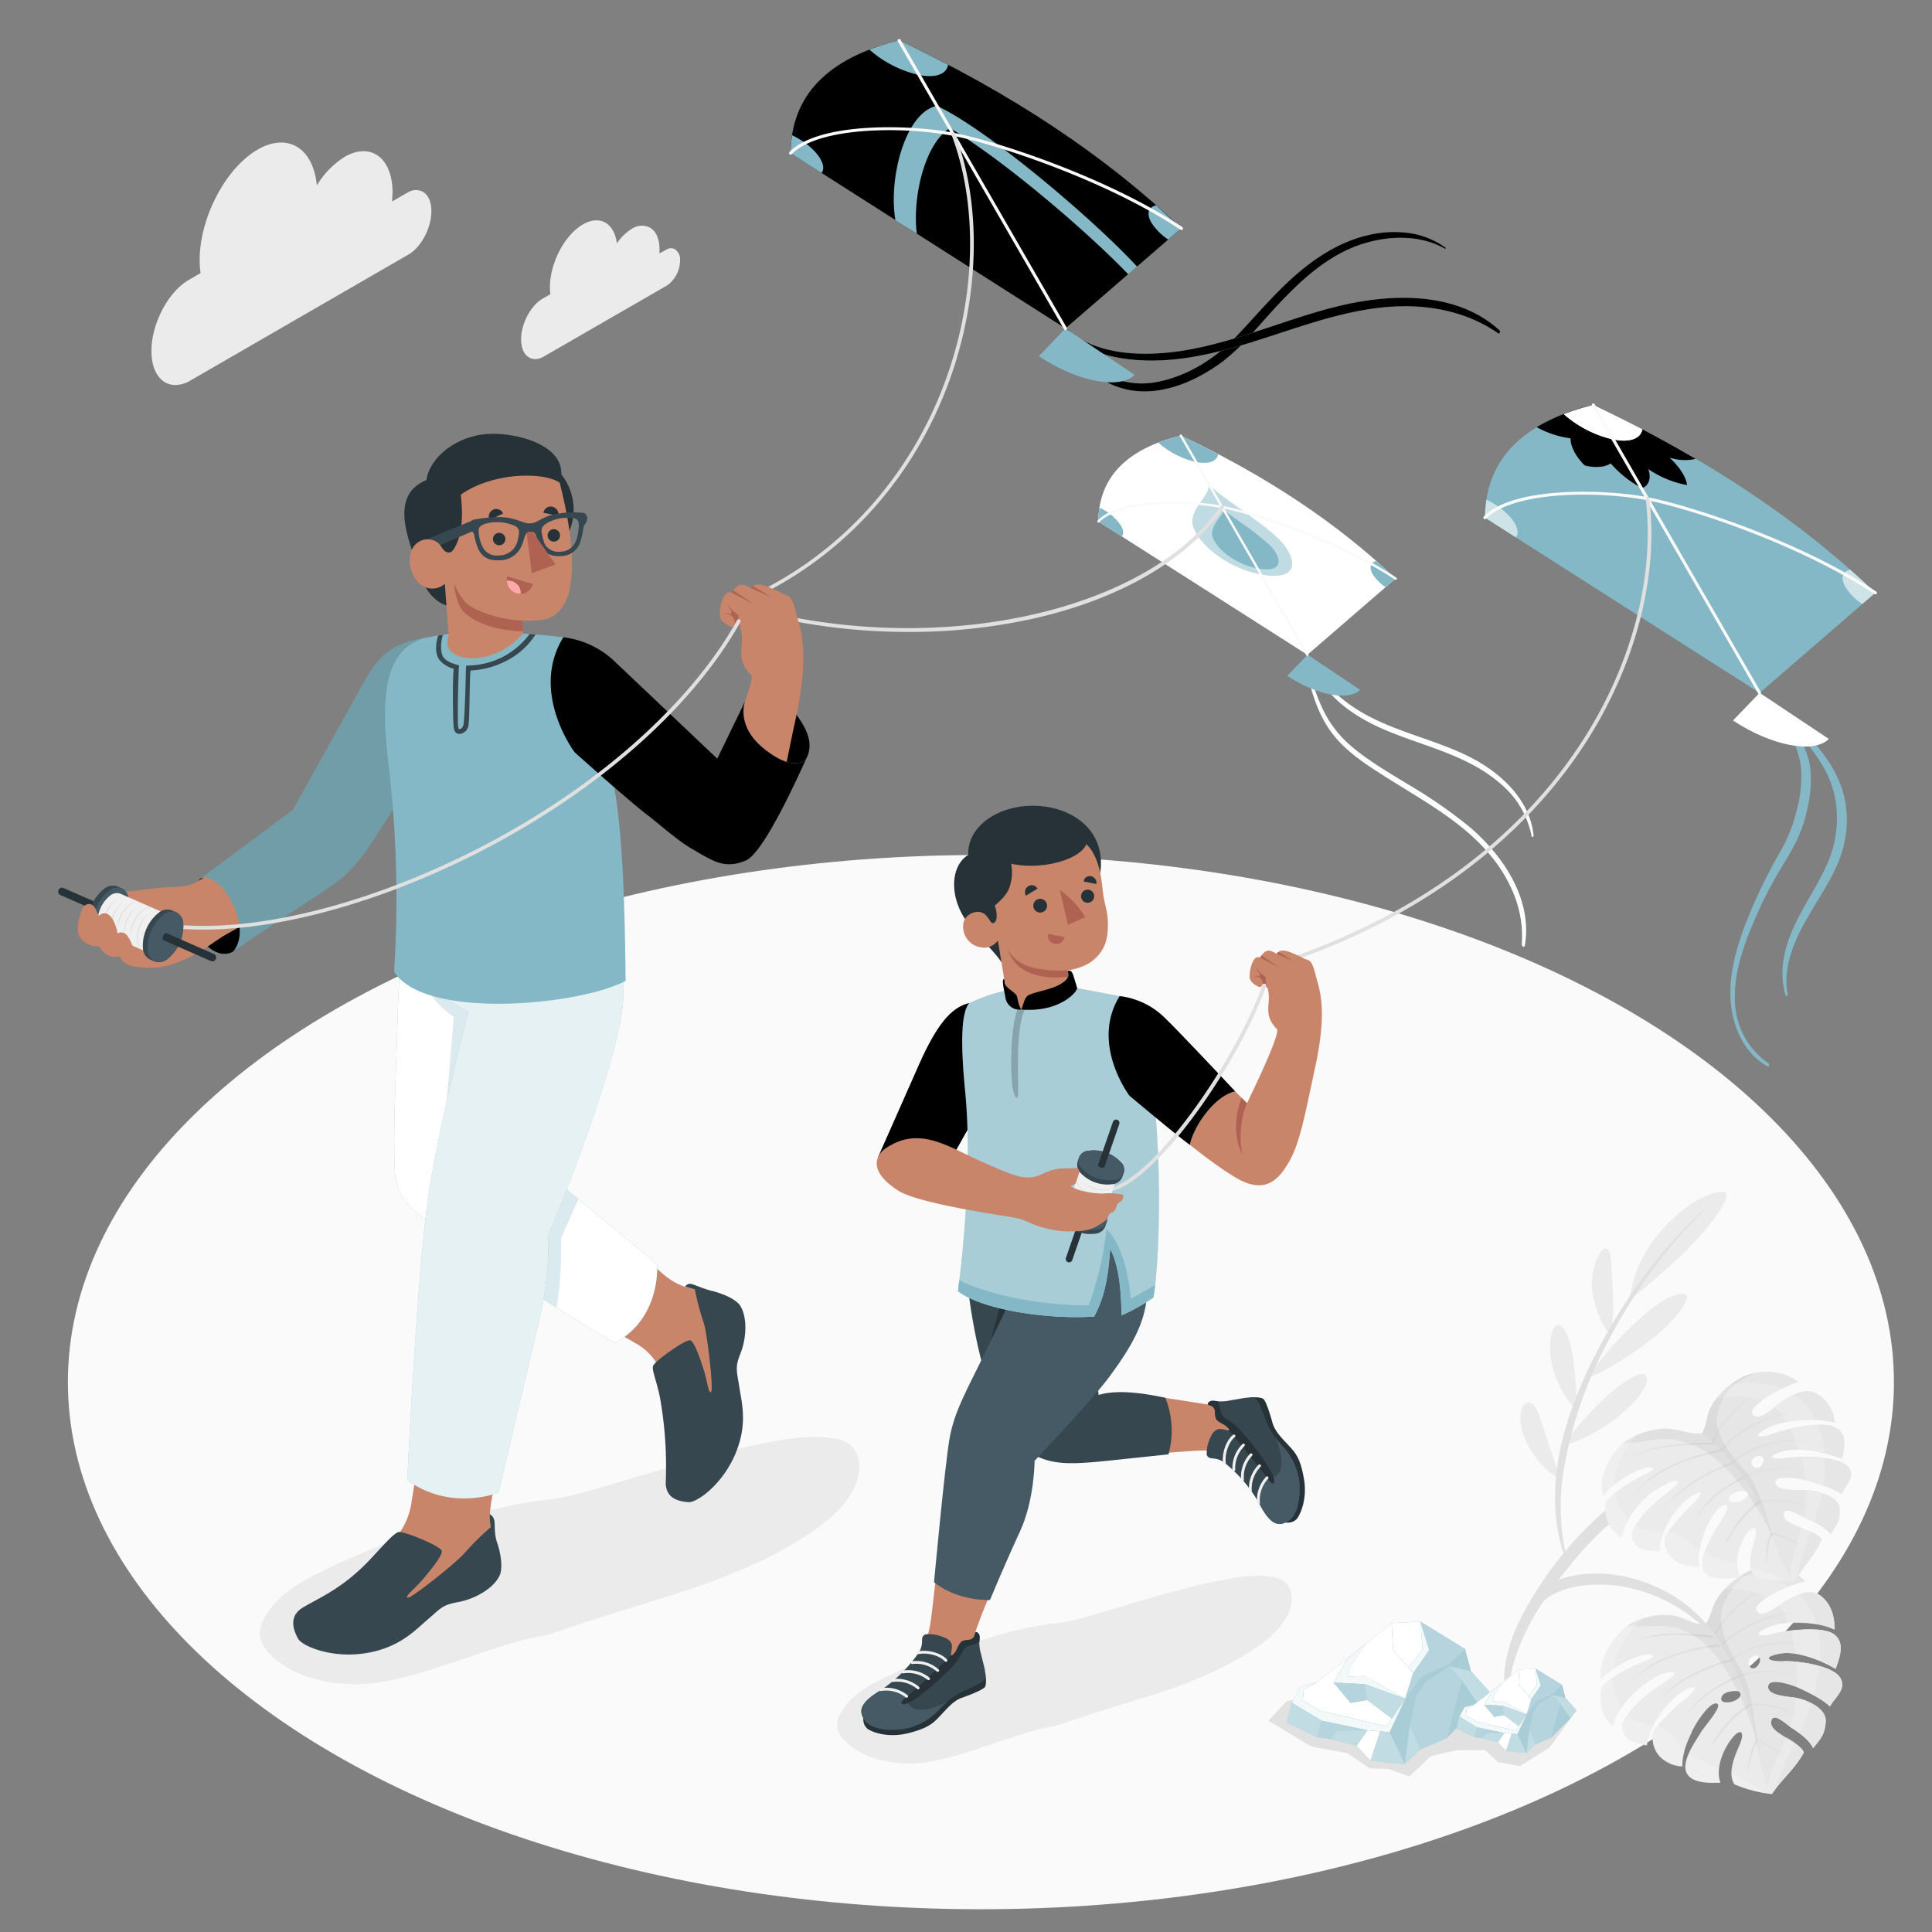 <svg xmlns="http://www.w3.org/2000/svg" xmlns:xlink="http://www.w3.org/1999/xlink" viewBox="0 0 500 500" xmlns:v="https://vecta.io/nano"><rect x="0" y="0" width="500" height="500" fill="#808080" stroke="none"/><style><![CDATA[.O{fill:#84b8c6}.P{fill:#fff}.Q{fill:#263238}.R{fill:#37474f}.S{fill:#e0e0e0}.T{opacity:.6}.U{fill:#c8856a}.V{opacity:.3}.W{fill:#455a64}.X{opacity:.2}.Y{fill:#af6152}.Z{fill:#fafafa}.a{fill:#f0f0f0}.b{fill:#ebebeb}]]></style><ellipse cx="253.86" cy="357.69" rx="236.29" ry="136.42" class="Z"/><path d="M109.46 49.66a3.85 3.85 0 0 0-3.67 0l-4.32 2.48.12-2.31c0-4.7-1.56-8.29-4.28-9.85-2.27-1.32-5.15-1.1-8.11.61A22 22 0 0 0 82 48c-.45-4.81-2.35-8.45-5.33-10.11-2.81-1.57-6.37-1.28-10 .83-8.26 4.77-15 17.6-15 28.6a24.14 24.14 0 0 0 .23 3.35l-3.09 1.81c-5.3 3.07-9.62 11.3-9.62 18.35 0 3.86 1.29 6.82 3.54 8.12a5.29 5.29 0 0 0 2.65.69 7.78 7.78 0 0 0 3.9-1.16l56.49-32.64c3.23-1.87 5.87-6.88 5.87-11.17.01-2.4-.79-4.21-2.18-5.01zm65.23 14.86a2.15 2.15 0 0 0-1.73-.17c-.12 0-2.16 1.19-2.28 1.24v-1c0-2.71-.9-4.78-2.48-5.69a4.62 4.62 0 0 0-4.73.35 12.23 12.23 0 0 0-3.82 3.75c-.32-2.55-1.4-4.48-3-5.39s-3.7-.75-5.8.47c-4.71 2.72-8.53 10-8.53 16.25a13.2 13.2 0 0 0 .12 1.81l-2.07 1.19c-3 1.75-5.51 6.45-5.51 10.47 0 2.24.76 4 2.08 4.71a3.08 3.08 0 0 0 1.57.42 4.59 4.59 0 0 0 2.27-.68l31.86-18.38a8 8 0 0 0 3.36-6.42 3.21 3.21 0 0 0-1.31-2.93zm-40.09 360.1c3.17-.93 6.48-1.18 9.55-2.28 3.64-1.31 7.33-2.52 11-3.68l21.88-6.84c11.95-4 23.77-8.77 34-16 4.66-3.29 9.17-7.37 10.83-12.83 1-3.15.67-7.05-1.9-9.11a10 10 0 0 0-5.09-1.75c-6.19-.77-12.31.4-18.35 1.63-12.21 2.49-24.11 6.21-36.05 9.74-6.41 1.9-12.67 3.93-19.29 4.68-10.88 1.25-21.21 4.44-31.56 7.88a188.4 188.4 0 0 0-29.94 12.47c-4.56 2.45-8.9 5.73-11.32 10.32a8.21 8.21 0 0 0-1.14 4.24 8.37 8.37 0 0 0 2.78 5.09c7 7.27 20.07 8.8 29.51 7 9.69-1.83 18.93-5.48 28.33-8.49q3.34-1.08 6.76-2.07zm133.11 23.21c2.41-.7 4.91-.89 7.24-1.73l8.35-2.79 16.59-5.18c9.05-3 18-6.65 25.8-12.16 3.53-2.49 6.95-5.58 8.21-9.72.73-2.39.51-5.34-1.44-6.9a7.58 7.58 0 0 0-3.86-1.35c-4.69-.58-9.33.3-13.91 1.24-9.25 1.88-18.27 4.7-27.31 7.38-4.86 1.43-9.61 3-14.63 3.55-8.24.94-16.07 3.36-23.91 6a142 142 0 0 0-22.69 9.44c-3.46 1.87-6.75 4.35-8.59 7.83a5.33 5.33 0 0 0 1.16 7.1c5.34 5.51 15.21 6.67 22.36 5.31 7.35-1.39 14.35-4.15 21.47-6.43a169.49 169.49 0 0 1 5.16-1.59zm154.11-111.31s.09-10 9.85-19.89c7.83-7.95 14.28-8.81 15-7.85s-1.22 5.47-9.83 14.44c-3.63 3.78-15.02 13.3-15.02 13.3zm-10.37 19.55c.4-1.07 6.84-10.21 16.16-17.52 5-3.9 8.65-4.42 9-3.06.22.8-1.73 5.27-9.29 11.18s-16.32 10.47-15.87 9.4zm5.2-11.34c.62-1 1.07-5 .69-11.63-.25-4.49-.21-9.75-1.67-10s-4 4.93-3.7 10.14 4.03 12.51 4.68 11.49zM407.89 364c.56-1.24-.37-9.06-.83-12.65s-1.7-7.66-3.44-8.37-3.27 4-2 10 5.7 12.3 6.27 11.02zm-2.25 9.35c-.13-1.09 4.2-6.19 8.73-10.68s11-8.69 11.72-6.49-1.86 6-7.1 10.27c-5.82 4.68-13.22 7.98-13.35 6.9zm-2.35 8.94c.44-.54-1.67-5.81-3.43-11.38s-2.49-7.89-4.25-7.91-3.41 3.59-.88 9.55 8.12 10.28 8.56 9.74z" class="b"/><path d="M441.13 312.88a120.6 120.6 0 0 0-17 19.23 142 142 0 0 0-13.07 22.16c-3.64 7.78-6.69 16-7.95 24.56s-.9 17.54 2.43 25.52a.1.1 0 0 0 .13 0 .09.09 0 0 0 .05-.11 56.78 56.78 0 0 1-.77-25.17 106 106 0 0 1 7.47-24.23 140.86 140.86 0 0 1 12.48-22.25A119.07 119.07 0 0 1 441.26 313a.1.1 0 0 0 0-.14.09.09 0 0 0-.13.02z" class="S"/><path d="M445.23 461.35c-1.37-4 1-9.05 3.15-11.64s3.18-1.43 1.94 1.55-3.38 7.44-1.45 10.51a33.56 33.56 0 0 0 9.64 2.53c2.63-3.84 6-6.48 8.33-10.75-1.12-3-8.81-4.85-8.48-7.91s4.35 1 5.56 1.71 4.46 3 5.31 5.1c1.71-2.28 3-3.17 3.27-6.85s-5.19-5.64-7.19-6.11-7.87-.45-7.72-3 6.25-.43 8 .37 6.08 2.83 8 4.8c1.06-2.2 4.72-4.66 2.46-7.73s-11.41-4.19-14.56-4-5.89-.88-1.36-1.89 10.71 1.4 14.93 3.86c1.12-3.08 2.55-7-.62-9.08s-12.44-.85-15.63 0-5.64.35-1.38-1.62 12.84-1.67 17.34.54c.08-3.88-1.18-6.95-3.64-8.8s-5.67-.33-8.05.84-7.08 5.71-8.49 3.05 11.28-7.76 12.66-7.48c-2.88-3.3-7-4.26-11-3.85s-8.81 4-11.19 7.23-1.64 4.28-3.39 7.12c-.1.17-.13.38-.29.47a.86.86 0 0 1-.52 0c-3.11-.2-3.69-1.18-7.15-2.13s-10.23.15-13.68 3.54-6.26 7.84-5.72 13c2.58-3 7.88-5.69 10.48-6.3s4.62 0 1.24 1.32-8.16 3.45-11.37 6.66c-1.1 4.37 0 8.07 2.67 10.34 1.73-6.72 10.34-13.42 14.56-14s-1.5 2.93-3.3 4.06-7.52 5.69-8.78 9.44c-.21 4.39 3.8 5 6.43 5.4.56-6 6.94-13.13 10.63-14.59s.89 1.34-.94 2.77a49.64 49.64 0 0 0-8 8.11 7.06 7.06 0 0 0 1.55 6.55 8.68 8.68 0 0 0 5.92 2.64c-.11-3.39 1.27-6.39 2.74-9.52.9-1.93 4.39-7.24 6.16-6.73s-3.34 6-4.24 7.64-4.84 6.86-3.69 10 6.37 2.92 8.86 2.83zm5.15-23.14a1.05 1.05 0 0 1-.22 1.05 2.76 2.76 0 0 1-.7.6 4.78 4.78 0 0 1-2.45.71c-.62 0-1.58-.1-1.56-.92.05-1.8 3-2.07 4-2a1.12 1.12 0 0 1 .93.56zm3.1-6.43a.72.72 0 0 1-.41-.16c-.9-.72-.87-1.72.07-2.62a2.25 2.25 0 0 1 1-.49 1.12 1.12 0 0 1 .76.09c.79.43.78 1.15.29 2.08a2.78 2.78 0 0 1-.71.84 1.57 1.57 0 0 1-1 .26z" class="b"/><path d="M458.53 464.42c2.59-4.11 6-6.53 8.31-10.87-1.11-3-8.81-4.85-8.48-7.91s4.35 1 5.56 1.71 4.46 3 5.31 5.1c1.71-2.28 3-3.17 3.27-6.85s-5.19-5.64-7.19-6.11-7.87-.45-7.72-3 6.25-.43 8 .37 6.08 2.83 8 4.8c1.06-2.2 4.72-4.66 2.46-7.73s-11.41-4.19-14.56-4-5.89-.88-1.36-1.89 10.71 1.4 14.93 3.86c1.12-3.08 2.55-7-.62-9.08s-12.44-.85-15.63 0-5.64.35-1.38-1.62 12.84-1.67 17.34.54c.08-3.88-1.18-6.95-3.64-8.8s-5.67-.33-8.05.84-7.08 5.71-8.49 3.05 11.28-7.76 12.66-7.48c-2.87-3.3-7-4.26-11-3.85s-8.81 4-11.19 7.23-1.67 4.28-3.37 7.13c-.09.16-.3.35-.25.48a7.58 7.58 0 0 0 .91 1.26c.08.13 0 .11 0 .12 5.67 6.59 10.24 17.09 11.7 25.51s1.49 11.3 4.48 17.19zm-5-32.64a.72.72 0 0 1-.41-.16c-.9-.72-.87-1.72.07-2.62a2.25 2.25 0 0 1 1-.49 1.12 1.12 0 0 1 .76.09c.79.43.78 1.15.29 2.08a2.78 2.78 0 0 1-.71.84 1.57 1.57 0 0 1-1.05.26z" fill="#e6e6e6"/><path d="M449 423.19a36.35 36.35 0 0 1 7.19-3.78 29.61 29.61 0 0 1 7.88-1.9 6.36 6.36 0 0 0-2.21.09l-2.37.42a32.76 32.76 0 0 0-7.76 2.82 27.51 27.51 0 0 0-6.44 4.76h-.08a43.64 43.64 0 0 0-5.68.81c-6.24 1.43-12.6 3.31-17.67 9.17a23.16 23.16 0 0 1 4.11-3.49 37.18 37.18 0 0 1 9-4.08c1.64-.49 3.43-.9 5.1-1.22s3.36-.5 5-.68h.17a.49.49 0 0 0 .35-.12 25.8 25.8 0 0 1 3.41-2.8zm-.4 6.25a16.92 16.92 0 0 1 3.45-2.18 27.77 27.77 0 0 1 7.1-1.71 24.28 24.28 0 0 1 3.8-.17 15 15 0 0 1 3.7.68h.08a11 11 0 0 0-4-1 20.07 20.07 0 0 0-3.88.15 26.78 26.78 0 0 0-3.81.63 18.16 18.16 0 0 0-7 3.47c-.07.06-.05.15-.09.17-1.41.4-3 .8-4.35 1.31a44.8 44.8 0 0 0-7.91 3.77 23.37 23.37 0 0 0-6.05 5.22 26.73 26.73 0 0 1 3.5-3.1 48 48 0 0 1 15.05-6.8c.17-.05.1 0 .28-.26s-.47.31.08-.18zm1.94-14a31.84 31.84 0 0 1 5.17-4.06s.4-.19-.15 0a22.6 22.6 0 0 0-3.34 2 47.74 47.74 0 0 0-5.46 5 25.87 25.87 0 0 0-2.1 2.67c-.3.43-.45.9-.71 1.23s-.18 1-.47 1.06c-.47.13-.94-.18-1.62-.18s-1.53-.16-2.36-.21a57.62 57.62 0 0 0-8.73-.09 24.07 24.07 0 0 0-8 2 28.09 28.09 0 0 1 4.63-1.24 44.71 44.71 0 0 1 8.05-.41c1.48.05 2.85.18 4.24.29.69.05 1.5.13 2 .19a9.15 9.15 0 0 1 1.07.14c.35.07.63.12.87.15s.26-.11.31-.21a14.81 14.81 0 0 1 .85-1.88 11.76 11.76 0 0 1 .94-1.43 38.38 38.38 0 0 1 4.76-4.99zm1.78 43.14a34.89 34.89 0 0 1 1-4.19c.2-.65.52-1.54.73-2a6 6 0 0 1 .46-1.06c.19-.25.2-.82.34-.79a7.46 7.46 0 0 1 1.34.66c.51.22 1.17.66 1.73 1 1.16.66 2.25 1.56 3.38 2.29 0 0 .16 0 .11-.05a40.49 40.49 0 0 0-3.2-2.54 19.65 19.65 0 0 0-1.79-1.11c-.29-.16-.67-.31-.93-.45a2 2 0 0 0-.85-.2c-.19 0 0 .06-.07.1s.06 0 0 0h-.07a.9.9 0 0 0-.25.39c-.08.2-.13.25-.25.56s-.26.58-.44 1.08-.5 1.39-.67 2.05a18 18 0 0 0-.6 4.23s-.03.1-.02.06zm-1.73-24.78c.08 0 .12-.11.15-.12a18.52 18.52 0 0 1 3.22-.69 27.31 27.31 0 0 1 5.63-.26 26.56 26.56 0 0 1 5.59 1.08h0a17.31 17.31 0 0 0-3-.93 25.45 25.45 0 0 0-11.8.5c-.05 0-.11.08-.14.09-4.73 2.23-10.11 4.51-13.34 10.09h.08c3.61-5.21 8.74-7.51 13.56-9.73zm-3.26 12.42a32.26 32.26 0 0 1 2.73-2.63c.94-.79 2-1.48 2.95-2.15 0 0 .05-.06.08-.06h1.45c.52 0 1.12.06 1.65.11a22.69 22.69 0 0 1 3.2.51 29.65 29.65 0 0 1 6.28 2.26h0a24.49 24.49 0 0 0-6.1-2.67 19.56 19.56 0 0 0-3.26-.62c-.53-.06-1.13-.08-1.67-.1s-1 0-1.52.05c-.1 0-.21-.1-.38 0a20.76 20.76 0 0 0-3.08 2.28 29.81 29.81 0 0 0-2.59 2.56 34.77 34.77 0 0 0-2.34 2.92c-.37.5-.71 1-1 1.5a7.18 7.18 0 0 0-.79 1.43c0 .06 0 0 .05 0a9.54 9.54 0 0 0 1-1.22c.35-.47.71-1 1.1-1.46a31.36 31.36 0 0 1 2.19-2.68z" class="S"/><g opacity=".05"><path d="M439.74 424.27c-8.2-5.65-10.92-2.48-18.51-3.58 3.86-2.35 9.19-3.25 12.54-2.36s4.05 1.95 7.11 2.12c.15 0 .36.06.52 0s.2-.3.3-.47c1.71-2.86 1-3.82 3.38-7.13s7.29-6.7 11.16-7.31c-4.13 2.45-6 1.94-9.49 8.11s.52 13 4.17 19.16c2.6 4.36 3.53 16.41 4.49 22.35-1.71-11.72-9.21-26.44-15.67-30.89z"/></g><path d="M414.29 434.84a23.71 23.71 0 0 1 3.24-2.84 20.59 20.59 0 0 1 4-9.07c1-1.31 2.42-2.78 3.48-4a15.27 15.27 0 0 0-5 3c-3.24 3.24-6.29 7.82-5.72 12.91zm11.92 17a12.64 12.64 0 0 1 1.76-5.33 28.67 28.67 0 0 1-3.72-.84 9.13 9.13 0 0 1-3-1.88c-.36 1.1-1.34 1.35-1.44 2.74-.27 4.04 3.92 4.97 6.4 5.31zm-8.92-4.94a13.57 13.57 0 0 1 2.42-5 14.51 14.51 0 0 1-2.32-7.74 31.17 31.17 0 0 0-2.74 2.34c-1.07 4.4.09 8.02 2.64 10.4zm27.93 14.48a8.28 8.28 0 0 1-.45-3.69 44.28 44.28 0 0 1-7.59-3.83c-.28 1.6-1.53 3.1-.8 4.84 1.24 2.99 6.33 2.74 8.84 2.68zm-9.78-4.11a13.18 13.18 0 0 1 .65-4.34c-.25-.25-.51-.46-.74-.73-1.65-1.89-2.88-4.05-5-5-.34-.16-1-.58-1.29-.34a2.42 2.42 0 0 0-1.07 1.39 7 7 0 0 0 1.56 6.43 8.71 8.71 0 0 0 5.89 2.59zm13.41 4.52a32.65 32.65 0 0 0 7.46 2.16c-.48-.36-.87-.77-1.37-1.13a31.72 31.72 0 0 0-6.63-3.61c-.08 0-.25-.23-.25-.09a4.72 4.72 0 0 0 .79 2.67zm14-41.65a36 36 0 0 1 7.27.31 20.79 20.79 0 0 0-3.07-6.14 16.16 16.16 0 0 0-1.5-1.69 23.27 23.27 0 0 0-2.63 1.34l-2.66 1.6a11.83 11.83 0 0 1 1.47 2 16.61 16.61 0 0 1 1.12 2.58zm-5.08-6.55a45.36 45.36 0 0 1 5.3-2.87c-2.86-2.3-9.68-3-12.14-2.93h-.38a16.41 16.41 0 0 0-4.35 3.52c1.19 0 2.91-.15 4 0a21.65 21.65 0 0 1 4.58 1 16.57 16.57 0 0 1 2.99 1.28zM471 429.92a32.44 32.44 0 0 0-.5-8 38.89 38.89 0 0 0-7.07.1l.41 1.71c.32 1.4.6 2.84.84 4.28a34.49 34.49 0 0 1 6.32 1.91zm-12.49 34.4c.29-.7.84-1 1.13-1.63.19-.43.09-.94.28-1.52a48 48 0 0 1 3.15-7.16c.52-1 1-2.07 1.51-3.09-.71-.52-1.45-1-2.19-1.48l-.31.8c-1.31 3.18-3 6.48-4 9.72a8.82 8.82 0 0 0-.49 2.74c.17.95.68.89.92 1.62zm5.25-17.09c.67.41 1.29.87 1.93 1.34 1.1-2.56 2.15-5.14 3-7.82a26.39 26.39 0 0 0-3.59-1.26c-.06 0-.17-.14-.18 0a48 48 0 0 1-1.68 7.48zm1.59-10.43a28.6 28.6 0 0 1 4 1.88 53.15 53.15 0 0 0 1.31-6c.07-.43.12-.83.18-1.26a59.06 59.06 0 0 0-5.88-1.24 55.19 55.19 0 0 1 .24 6.57c.01.07.1.03.15.05z" class="P X"/><path d="M445.68 425.77a38.38 38.38 0 0 0-24.29-17.55 34.34 34.34 0 0 0-14.86-.33 23.6 23.6 0 0 0-3.23 1l4.14-5.17c8.08-9.62 18.08-17.66 29.71-22.56a87 87 0 0 1 8.66-3c3.48-1 7-1.37 10.55-2.09.14 0 .44-.35.17-.41a29.13 29.13 0 0 0-8.13 0 44.09 44.09 0 0 0-9.24 1.76 61.61 61.61 0 0 0-17 8.28c-11.32 7.79-20.87 19-27.49 31-3.55 6.43-6 13.63-5.29 21.05.07.82 1 .14 1.08-.38.7-8.16 4.32-15.9 8.93-22.9a12.63 12.63 0 0 1 2.68-1.9 20.51 20.51 0 0 1 6.49-2.06 35.36 35.36 0 0 1 14.37.75 40.27 40.27 0 0 1 22.45 14.93c.11.08.39-.26.3-.42z" class="S"/><path d="M450.44 408.11c-2-3.48-.28-8.46 1.53-11.09s3-1.68 2.21 1.2-2.38 7.25.05 9.86a38.84 38.84 0 0 0 10.24 1.21c2.14-3.85 5.24-6.67 7-10.87-1.59-2.67-9.74-3.44-9.84-6.3s4.59.38 5.94.93 5 2.22 6.18 4.08c1.43-2.3 2.6-3.26 2.35-6.69s-6.14-4.59-8.25-4.79-8.13.49-8.35-1.85 6.34-1.11 8.26-.58 6.64 1.9 8.88 3.5c.77-2.16 4.16-4.84 1.39-7.4s-12.3-2.54-15.49-2-6.17-.13-1.66-1.58 11.17.05 15.85 1.82c.7-3 1.59-6.73-2-8.29s-12.87.66-16 1.83-5.73 1-1.65-1.33 12.91-3 17.85-1.52c-.49-3.57-2.23-6.25-5-7.67s-5.85.35-8.13 1.7-6.41 6.08-8.24 3.79 10.41-8.45 11.87-8.35c-3.42-2.71-7.77-3.11-11.8-2.27s-8.44 4.66-10.4 7.95-1.07 4.13-2.44 6.95c-.07.16-.08.36-.23.47a1.1 1.1 0 0 1-.53.09c-3.21.18-3.95-.66-7.63-1.13s-10.46 1.32-13.5 4.85-5.26 7.94-4 12.6c2.21-3.09 7.24-6.15 9.82-7s4.73-.56 1.46 1.08-7.85 4.12-10.67 7.45c-.5 4.15 1.17 7.43 4.24 9.21.79-6.39 8.64-13.56 12.88-14.53s-1.11 2.87-2.78 4.12-6.88 6.11-7.63 9.71c.43 4.07 4.62 4.18 7.38 4.23-.3-5.59 5.2-12.9 8.76-14.67s1.11 1.13-.56 2.66-5.52 5.7-7 8.4a6.32 6.32 0 0 0 2.54 5.85c1.8 1.47 4.26 1.78 6.46 1.75-.62-3.11.36-6 1.41-9.09.64-1.88 3.44-7.18 5.33-6.91s-2.54 5.94-3.23 7.53-4 6.87-2.32 9.61 6.91 1.85 9.45 1.48zm1.9-21.91a.89.89 0 0 1-.08 1 2.36 2.36 0 0 1-.63.63 5.15 5.15 0 0 1-2.4.95c-.65 0-1.63.09-1.73-.67-.21-1.67 2.78-2.26 3.76-2.34a1.29 1.29 0 0 1 1.08.43zm2.24-6.28a.74.74 0 0 1-.45-.11c-1-.55-1.14-1.48-.31-2.42a2.36 2.36 0 0 1 1-.56 1.37 1.37 0 0 1 .8 0c.87.31 1 1 .59 1.89a2.23 2.23 0 0 1-.6.84 1.67 1.67 0 0 1-1.03.36z" class="b"/><path d="M464.51 409.4c2.05-4.09 5.23-6.71 6.93-11-1.59-2.66-9.74-3.44-9.84-6.3s4.59.38 5.94.93 5 2.22 6.18 4.08c1.43-2.3 2.6-3.26 2.35-6.69s-6.14-4.59-8.25-4.79-8.13.49-8.35-1.85 6.34-1.11 8.26-.58 6.64 1.9 8.88 3.5c.77-2.16 4.16-4.84 1.39-7.4s-12.3-2.54-15.49-2-6.17-.13-1.66-1.58 11.17.05 15.85 1.82c.7-3 1.59-6.73-2-8.29s-12.87.66-16 1.83-5.73 1-1.65-1.33 12.91-3 17.85-1.52c-.49-3.57-2.23-6.25-5-7.67s-5.85.35-8.13 1.7-6.41 6.08-8.24 3.79 10.41-8.45 11.87-8.35c-3.42-2.71-7.77-3.11-11.8-2.27s-8.45 4.66-10.4 7.95-1.09 4.13-2.42 6.95c-.07.16-.25.36-.19.48a7.22 7.22 0 0 0 1.12 1.05c.11.11.06.1.06.1a54.86 54.86 0 0 1 15.71 22.15c2.74 7.64 3.11 10.21 7.03 15.29zm-9.93-29.48a.74.74 0 0 1-.45-.11c-1-.55-1.14-1.48-.31-2.42a2.36 2.36 0 0 1 1-.56 1.37 1.37 0 0 1 .8 0c.87.31 1 1 .59 1.89a2.23 2.23 0 0 1-.6.84 1.67 1.67 0 0 1-1.03.36z" fill="#e6e6e6"/><path d="M448.68 372.54a36.77 36.77 0 0 1 6.81-4.32 32 32 0 0 1 7.81-2.66 7.32 7.32 0 0 0-2.25.34l-2.36.66a34.41 34.41 0 0 0-7.54 3.5 26.41 26.41 0 0 0-5.91 5.13h-.09a48.4 48.4 0 0 0-5.7 1.41c-6.18 2-12.42 4.5-16.76 10.49h.05a21.13 21.13 0 0 1 3.7-3.68 37.88 37.88 0 0 1 8.66-4.81c1.61-.65 3.38-1.23 5.05-1.72s3.37-.84 5.06-1.2c.07 0 .07 0 .17-.07a.46.46 0 0 0 .34-.15 24.42 24.42 0 0 1 2.96-2.92zm.5 5.8a17.11 17.11 0 0 1 3.22-2.41 30.17 30.17 0 0 1 7-2.4 28.53 28.53 0 0 1 3.87-.6 17.58 17.58 0 0 1 3.9.2s.12 0 .07-.05a13 13 0 0 0-4.28-.45 23.49 23.49 0 0 0-4 .59 29 29 0 0 0-3.81 1 18.47 18.47 0 0 0-6.66 4c-.07.06 0 .14-.08.16-1.38.53-2.91 1.08-4.26 1.72a47 47 0 0 0-7.55 4.38 22.08 22.08 0 0 0-5.44 5.51 25.23 25.23 0 0 1 3.13-3.26 49.8 49.8 0 0 1 14.43-8c.17-.06.1 0 .25-.27s-.31.39.21-.12zm-.05-13.1a30.19 30.19 0 0 1 4.71-4.33s.38-.22-.14.06a22 22 0 0 0-3.13 2.26 45.75 45.75 0 0 0-4.87 5.22 24.62 24.62 0 0 0-1.77 2.71c-.24.43-.32.88-.54 1.21s0 .93-.33 1c-.46.17-1-.06-1.68 0s-1.59 0-2.46.08a66.31 66.31 0 0 0-8.95.93 26.38 26.38 0 0 0-7.93 2.72 30.29 30.29 0 0 1 4.57-1.68 49.68 49.68 0 0 1 8.18-1.3c1.53-.13 2.95-.17 4.39-.24.71 0 1.55 0 2.09-.05a9.91 9.91 0 0 1 1.12 0h.91c.25 0 .26-.13.29-.23a17.09 17.09 0 0 1 .59-1.83 11.32 11.32 0 0 1 .76-1.42 36 36 0 0 1 4.19-5.11zm8.12 39.53a26.43 26.43 0 0 1 .39-4c.11-.62.3-1.48.44-1.94a5 5 0 0 1 .32-1c.16-.24.09-.77.24-.76a9.74 9.74 0 0 1 1.47.45c.55.15 1.29.47 1.9.7 1.29.46 2.54 1.16 3.8 1.71 0 0 .17 0 .11-.06a40.06 40.06 0 0 0-3.65-2 18.94 18.94 0 0 0-2-.82c-.32-.11-.73-.21-1-.31a2.24 2.24 0 0 0-.89-.09c-.19 0 0 .07-.06.11s.06 0 0 0h-.07a.74.74 0 0 0-.21.38 5.08 5.08 0 0 1-.17.54c-.08.3-.17.57-.29 1.05a19.62 19.62 0 0 0-.39 2 15.08 15.08 0 0 0 0 4s.05.08.06.04zm-5.38-22.62c.06 0 .09-.12.13-.13a20.3 20.3 0 0 1 3.19-1 31.28 31.28 0 0 1 5.74-.89 30.47 30.47 0 0 1 5.88.35h0a19.39 19.39 0 0 0-3.23-.5 28.75 28.75 0 0 0-12 1.82 1 1 0 0 0-.14.11c-4.52 2.59-9.7 5.32-12.19 10.83h.08c2.99-5.28 7.92-7.99 12.54-10.59zM450.34 394a29.53 29.53 0 0 1 2.41-2.74c.85-.83 1.8-1.58 2.71-2.32 0 0 0-.06.07-.06.51 0 1-.12 1.48-.17s1.15-.08 1.71-.09a26.88 26.88 0 0 1 3.36.1 33.93 33.93 0 0 1 6.75 1.35h0a27.4 27.4 0 0 0-6.63-1.76 23 23 0 0 0-3.43-.19c-.56 0-1.18.06-1.73.1s-1 .14-1.55.22c-.1 0-.23-.07-.39 0a21.15 21.15 0 0 0-2.82 2.46 28.49 28.49 0 0 0-2.28 2.65 34.05 34.05 0 0 0-2 3c-.3.51-.57 1-.83 1.5a5.44 5.44 0 0 0-.6 1.41c0 .06 0 0 .05 0a8.57 8.57 0 0 0 .84-1.23c.29-.48.58-1 .91-1.48.63-.99 1.25-1.87 1.97-2.75z" class="S"/><g opacity=".05"><path d="M439.41 374.59c-9.23-4.25-11.56-1-19.49-1.15 3.61-2.61 8.94-4.06 12.5-3.62s4.44 1.32 7.59 1.12a1.08 1.08 0 0 0 .53-.09c.15-.11.16-.31.24-.47 1.34-2.83.5-3.64 2.42-7a19.57 19.57 0 0 1 10.37-8c-3.87 2.74-5.9 2.48-8.54 8.57s2.43 12 7.07 17.17c3.3 3.71 5.89 14.52 7.73 19.88-3.45-10.56-13.16-23.06-20.42-26.41z"/></g><path d="M414.87 387.28a21.72 21.72 0 0 1 2.91-3 17.5 17.5 0 0 1 2.73-8.82c.79-1.31 2.08-2.84 3-4.1a15.39 15.39 0 0 0-4.67 3.3c-2.84 3.43-5.3 7.99-3.97 12.62zm14.69 14.28a10.72 10.72 0 0 1 1-5.12 33.76 33.76 0 0 1-3.93-.34 10.14 10.14 0 0 1-3.34-1.39c-.21 1.05-1.18 1.4-1.08 2.69.33 3.76 4.79 4.13 7.35 4.16zM419.7 398a11.63 11.63 0 0 1 1.75-4.88 13.17 13.17 0 0 1-3.45-6.82 26.29 26.29 0 0 0-2.47 2.48 9.26 9.26 0 0 0 4.17 9.22zm30.73 10.1a7.18 7.18 0 0 1-1-3.35 49.82 49.82 0 0 1-8.34-2.65c0 1.51-1.11 3-.11 4.56 1.71 2.65 6.89 1.82 9.45 1.48zm-10.62-2.66a11.14 11.14 0 0 1 0-4.07c-.29-.2-.58-.37-.86-.59-2-1.55-3.54-3.39-5.9-4-.37-.11-1.07-.42-1.36-.17a2.12 2.12 0 0 0-.9 1.4 6.27 6.27 0 0 0 2.54 5.75 9.83 9.83 0 0 0 6.48 1.72zm14.4 2.62a38.28 38.28 0 0 0 8 1.12c-.55-.27-1-.61-1.57-.88a35.77 35.77 0 0 0-7.32-2.56c-.09 0-.29-.18-.27 0a4.22 4.22 0 0 0 1.16 2.36zm8.27-39.95a41.85 41.85 0 0 1 7.49-.56 20.38 20.38 0 0 0-4-5.3 15.6 15.6 0 0 0-1.78-1.37 20.93 20.93 0 0 0-2.5 1.53l-2.5 1.78a11.84 11.84 0 0 1 1.8 1.68 17 17 0 0 1 1.49 2.24zm-6.16-5.45a47.71 47.71 0 0 1 5-3.25c-3.26-1.79-10.35-1.62-12.86-1.3-1.71.22-.37.05-.39.06a15.78 15.78 0 0 0-3.94 3.73c1.22-.11 3-.46 4.07-.49a25.22 25.22 0 0 1 4.83.35 19.49 19.49 0 0 1 3.29.9zm15.93 13.52a27.42 27.42 0 0 0-1.67-7.3 44.4 44.4 0 0 0-7.24.92c.24.51.46 1 .68 1.52.53 1.26 1 2.55 1.48 3.85a39.57 39.57 0 0 1 6.75 1.01zm-7.78 33.13c.2-.68.72-1 .92-1.64.13-.41 0-.87.07-1.42a40.41 40.41 0 0 1 2.18-7 90.63 90.63 0 0 0 1.1-3q-1.22-.58-2.46-1.11a21.8 21.8 0 0 1-.2.77 95.15 95.15 0 0 0-2.64 9.42 7 7 0 0 0-.1 2.58c.27.87.78.75 1.13 1.4zm2.89-16.31c.74.3 1.45.65 2.17 1 .75-2.49 1.46-5 2-7.56a32.25 32.25 0 0 0-3.85-.74c-.07 0-.2-.11-.2 0a40.32 40.32 0 0 1-.62 7.08zm.1-9.8a32.37 32.37 0 0 1 4.39 1.28 45.32 45.32 0 0 0 .47-5.69v-1.19c-2.06-.25-4.12-.39-6.2-.45a43.33 43.33 0 0 1 1.2 6c0 .05.09 0 .14.01z" class="P X"/><path d="M339.36 452.02l9.28 1.68 5.78 3.94 5.03.17 5.28 1.94 5.65-5.3 6.33-1.46 7.58-.08 3.4 3.11 5.6 1.06 7.65-4.75 7.09-9.68-11.15.26-17.13 4.39 6.53-3.2-14.41-13.21-38.89 9.41-4.71 5.02 11.09 6.7z" opacity=".1"/><use xlink:href="#e" class="O"/><use xlink:href="#e" opacity=".75" class="P"/><use xlink:href="#f" class="O"/><use xlink:href="#f" class="P T"/><g class="O"><use xlink:href="#A"/><use xlink:href="#g"/></g><g class="P V"><use xlink:href="#A"/><use xlink:href="#g"/></g><g class="O"><use xlink:href="#B"/><use xlink:href="#h"/><use xlink:href="#C"/></g><g opacity=".9" class="P"><use xlink:href="#B"/><use xlink:href="#h"/><use xlink:href="#C"/></g><use xlink:href="#D" class="O"/><use xlink:href="#D" class="P T"/><g class="O"><use xlink:href="#E"/><use xlink:href="#F"/><use xlink:href="#i"/></g><g opacity=".4" class="P"><use xlink:href="#E"/><use xlink:href="#F"/><use xlink:href="#i"/></g><use xlink:href="#j" class="O"/><use xlink:href="#j" class="P T"/><g class="O"><use xlink:href="#k"/><use xlink:href="#l"/></g><g opacity=".5" class="P"><use xlink:href="#k"/><use xlink:href="#l"/></g><use xlink:href="#G" class="O"/><use xlink:href="#G" opacity=".75" class="P"/><use xlink:href="#m" class="O"/><use xlink:href="#m" class="P T"/><g class="O"><use xlink:href="#H"/><use xlink:href="#n"/></g><g class="P V"><use xlink:href="#H"/><use xlink:href="#n"/></g><g class="O"><use xlink:href="#I"/><use xlink:href="#o"/><use xlink:href="#J"/></g><g opacity=".9" class="P"><use xlink:href="#I"/><use xlink:href="#o"/><use xlink:href="#J"/></g><use xlink:href="#K" class="O"/><use xlink:href="#K" class="P T"/><g class="O"><use xlink:href="#L"/><use xlink:href="#M"/><use xlink:href="#p"/></g><g opacity=".4" class="P"><use xlink:href="#L"/><use xlink:href="#M"/><use xlink:href="#p"/></g><use xlink:href="#q" class="O"/><use xlink:href="#q" class="P T"/><g class="O"><use xlink:href="#r"/><use xlink:href="#s"/></g><g opacity=".5" class="P"><use xlink:href="#r"/><use xlink:href="#s"/></g><use xlink:href="#N" class="O"/><use xlink:href="#N" class="P T"/><use xlink:href="#O" class="O"/><use xlink:href="#O" class="P T"/><g class="O"><path d="M331 139.54c-5-5-16.92-12-18.42-14.65 1.5 2.6-4.31 6.19-4 10.34s7.64 11.5 17.72 13.44 9.7-4.09 4.7-9.13z" opacity=".5"/><path d="M325.43 147.08a18.7 18.7 0 0 1-8.12-3.7c-2.1-1.68-3.52-3.68-3.63-5.11s.94-3 1.87-4.3a14.46 14.46 0 0 0 1.21-1.91l4 2.91a71.23 71.23 0 0 1 7.92 6.18c1.73 1.74 2.55 3.63 2.11 4.82-.35.91-1.55 1.84-5.36 1.11zm30.74-1.89c-1.49.37-1.93 1.65-.91 3.42a11.29 11.29 0 0 0 3.31 3.35l2.57-2.22q-2.41-2.31-4.97-4.55zm-65.83-6.36c.5-.62.47-1.58-.21-2.76a13.26 13.26 0 0 0-5.58-4.67 23.8 23.8 0 0 0-.3 3.54zm15.27-26.09a48.24 48.24 0 0 0-5.83 1.83 22.26 22.26 0 0 0 9.76 5c3.33.64 5.41-.21 5.72-2q-4.71-2.49-9.65-4.83zM352 178.52l-13.61-9.07-5.23 5.44c7.47 5.01 15.91 6.63 18.84 3.63z"/></g><g class="Z"><path d="M361.14 150.05a.37.37 0 0 1-.14-.05c-14.71-9.81-36.41-16.88-44.76-18.48-10-1.93-26.58-1.73-31.74 3.63a.3.3 0 1 1-.44-.43c5.75-6 23.87-5.44 32.3-3.82s30.2 8.72 45 18.58a.31.31 0 0 1 .09.42.31.31 0 0 1-.31.15z"/><path d="M338.35 169.76a.31.31 0 0 1-.27-.15l-32.74-56.71a.32.32 0 0 1 .11-.42.3.3 0 0 1 .42.11l32.74 56.71a.3.3 0 0 1-.11.42.28.28 0 0 1-.15.04z"/></g><path d="M235.16 163.55a159.89 159.89 0 0 1-38.33-4.66.48.48 0 1 1 .23-.93c47.78 11.87 100 0 118.82-27a.48.48 0 0 1 .67-.12.49.49 0 0 1 .12.67c-9.4 13.46-27 23.63-49.54 28.65a148.08 148.08 0 0 1-31.97 3.39z" class="S"/><use xlink:href="#P" class="O"/><use xlink:href="#P" class="V"/><use xlink:href="#Q" class="O"/><use xlink:href="#Q" opacity=".15"/><use xlink:href="#R" class="O"/><use xlink:href="#R" class="V"/><path d="M294.28 69h0L292 71c-11.16-11.63-33-30.09-46.18-37.85-6.41 4-9.72 17.61-8.56 27.31L231.73 57c-1.83-10.8 2.45-27.75 10.7-29.62 12.73 5.86 40.1 28.91 51.85 41.62zm4.9-15.87c-2 .49-2.54 2.17-1.2 4.5a15 15 0 0 0 4.36 4.37l3.38-2.93-6.54-5.94zm-86.58-8.36c.65-.82.62-2.08-.28-3.63-1.32-2.33-4.24-4.67-7.32-6.14a31.58 31.58 0 0 0-.39 4.65zm20.08-34.32a62.25 62.25 0 0 0-7.66 2.4 29.14 29.14 0 0 0 12.84 6.57c4.38.85 7.11-.28 7.51-2.65q-6.19-3.24-12.69-6.32zM293.64 97l-17.9-12-6.88 7.16c9.88 6.62 20.98 8.76 24.78 4.84z" class="O"/><g class="Z"><path d="M305.72 59.52a.36.36 0 0 1-.22-.07c-19.36-12.89-47.89-22.19-58.87-24.3-13.14-2.53-35-2.28-41.75 4.78a.41.41 0 0 1-.59-.56c7.58-7.87 31.41-7.15 42.49-5S286.5 45.82 306 58.78a.41.41 0 0 1 .11.56.43.43 0 0 1-.39.18z"/><path d="M275.74 85.45a.42.42 0 0 1-.35-.21l-43.06-74.58a.41.41 0 0 1 .7-.41l43.06 74.59a.4.4 0 0 1-.15.55.36.36 0 0 1-.2.06z"/></g><path d="M197 153.85a.51.51 0 0 1-.43-.26.49.49 0 0 1 .22-.65C219 141.77 236.11 122.27 244.86 98c7.74-21.42 8.26-45 1.4-63.11a.48.48 0 1 1 .89-.34c6.95 18.31 6.43 42.15-1.39 63.78-8.83 24.46-26.08 44.15-48.57 55.44a.59.59 0 0 1-.19.08z" class="S"/><path d="M161.36 322.3l2.38 2.11a15.13 15.13 0 0 1-2.55 7.1c-3.79 6-9.35 6.43-9.35 6.43l-2.12-1.4s-.9 2.13 1.79 3.83c2 1.29 8.47 4.57 12.83 7.19a14.87 14.87 0 0 1 6.28 6.42c1.63 3.29 3.32 11.45 3.46 14.9s-1.29 12.16 3.64 14c2 .75 6.32-.67 8.88-4.41 3.89-5.69 4.8-9.18 4.36-15.53s-2.93-7.16-1.55-13.6.44-9.89-1.17-11.67c-3.11-2.54-6.27-3.29-10.67-4.57-5.62-1.64-8.84-6.64-12.22-9.13-3.66-2.73-3.99-1.67-3.99-1.67z" class="U"/><path d="M179.83,333.72a73.75,73.75,0,0,0,2.34,8.81c.9,2.93,2.55,17.19,1.85,17.71s-.89-2.74-2.1-6.38c-1.12-3.38-2.18-6.24-3.15-6.94s-9.26,5.32-9.74,6.53,1.29,4.7,2.05,9.89a101.06,101.06,0,0,1,1.22,20.1c-.17,4.65,3.84,5.16,5.9,5.32s8.56-4.34,12-12.24,1.72-13.59,1.12-17.64-1.19-4.89.3-8.57,2-9.43-.23-12.66c-1.55-1.82-4.88-3-7.26-3.6s-4.32-1.59-5.34-1.78a1.39,1.39,0,0,0-1.46.71Z" class="R"/><use xlink:href="#S" class="O"/><use xlink:href="#S" opacity=".75" class="P"/><path d="M143.39 305.1l6.3 5.22-4.48 10.09s.29 10.29-1.2 18l-8-5.05zm-34.3-61.74s-3.42 4.64 1.46 12.64a24.32 24.32 0 0 0 6.89 7.17l-3.19 38c-.49 7.4-.38 17.34-.38 17.34l10.07-57.38z" class="O V"/><path d="M130.41 371.84l-.95 2.73s-1.49 1.2-9.35 1.39-9-3.65-9-3.65v-2.18s-2.31-.39-2.75 3.44c-.31 2.74-.45 6.94-1.79 14.69a18.36 18.36 0 0 1-3.79 9.26c-2.37 3.26-8.74 9.27-11.67 11.68-3.64 3-13.75 6.73-12.06 9.94.28 2.33 3.87 5.8 8.81 6.39 7.53.88 11.4 0 17.36-3.69s5.47-6.51 12.44-8.46 9.86-4.63 10.77-7.1c.88-4.32-1.43-8.11-1.63-13.15s2.34-12.57 3.45-16.57c1.46-5.27.16-4.72.16-4.72z" class="U"/><path d="M127 395.23a73.16 73.16 0 0 0-6.89 6.83c-2.1 2.41-13.77 11.74-14.61 11.41s1.93-2.3 4.47-5.38c2.36-2.86 4.3-5.37 4.39-6.61s-9.81-5.24-11.14-5-4.26 3.76-7.59 7.27c-6.74 7.09-12.4 9.47-17.08 12.17-4.19 2.42-2.43 6.24-1.43 8.14s8.55 5.17 17.4 3.8 12.94-6 16.18-8.75 3.67-3.75 7.73-4.46 9.45-3.42 11-7.2c.75-2.37 0-6-.83-8.39s-.37-4.91-.77-5.9a2.28 2.28 0 0 0-1.08-1.29 17.37 17.37 0 0 0 .25 3.36z" class="R"/><use xlink:href="#T" class="O"/><g opacity=".8" class="P"><use xlink:href="#T"/></g><use xlink:href="#U" class="O"/><use xlink:href="#U" class="V"/><path d="M20.79 241.45a1.61 1.61 0 0 1 .83-.62c.75-.25 1.55-.17 2.33-.41a26.08 26.08 0 0 1 2.91-.66l6.11-1.32c1.25-.36 4.65-1.11 5.05-2.73.28-1.08-3.29-.42-5.73-1.22s-3.3-3.71-.41-3.75c2 0 4.55-.43 8.7-.91s6.48 0 9.31-1.11c2-.79 6.56-4.15 10.15-7l5.78 16-7.44 4.2c-4.1 2.36-6.7 5.35-14.43 7.83a20.52 20.52 0 0 1-8.72.44 7.77 7.77 0 0 1-2.56-.73 3.29 3.29 0 0 1-1.67-2 4.41 4.41 0 0 1-5-2 1 1 0 0 0-.42-.5.81.81 0 0 0-.44-.05 5.23 5.23 0 0 1-4-1.83 1.75 1.75 0 0 1-.46-1 1 1 0 0 1 .11-.63z" class="U"/><use xlink:href="#V" class="O"/><g opacity=".15"><use xlink:href="#V"/></g><path d="M100.68,199c-1.85-15.27-2.51-30.6,9.27-33.87a71.08,71.08,0,0,1,18.35-1.56c7.55.38,12.6.76,17.5,1.36,0,0,6.61,1.27,13.17,38.85,2.43,13.88,2.74,33.69,2.94,50.07-11.88,6.35-52.1,10.21-59.92-2.39A293.61,293.61,0,0,0,100.68,199Z" class="O"/><path d="M138.61 164.2l-1.54-.12a20.49 20.49 0 0 1-7.42 6.16 20.89 20.89 0 0 1-8.41 2h-.56l-.09.56c0 .09-.26 12.6-.63 14.62-.17 1-.79 1.33-1.15 1.26-.1 0-.12-.06-.18-.31-.39-1.77.1-15.52.11-15.62l.09-.54-.53-.16c-.74-.22-2.78-.74-3.61-2.08s-.59-4.07-.06-5.67l-1.23.18c-.65 2-.88 4.63.28 6.24a7.18 7.18 0 0 0 3.74 2.36c-.31 2.1-.23 13.48 0 15.12.11.89.39 1.59 1.24 1.73a2 2 0 0 0 .42 0 2.55 2.55 0 0 0 2.16-2.3c.33-1.76.25-12.17.55-14.11a22.1 22.1 0 0 0 8.45-2.1 19.57 19.57 0 0 0 8.37-7.22z" class="R"/><g class="Q"><path d="M110.34 124.25c-11 4.49-3.17 18.69-.35 27.36 1.14 2.51 4.13 5.22 6.66 5.22l.71-7.39-.56-5.44s3.25-5 3.43-8.9c.23-5.07-.94-7.08-.94-7.08-1.81-1.24-6.92-2.76-8.95-3.77z"/><path d="M119.19 132.69A14.64 14.64 0 1 0 133 117.26a14.62 14.62 0 0 0-13.81 15.43z"/><path d="M110.34 124.25c1-6.17 7.85-11.24 15.39-11.91s22.12 2.93 19.15 12.59-31.83 7.82-34.54-.68z"/></g><path d="M109.06 151.42a4.84 4.84 0 0 0 6.06-.34l1 13.48c-2.73 6.81 11 8.84 19.22-.59l-.17-3.34a30.09 30.09 0 0 0 5.67-.32c3.57-.75 5.68-3.72 6.55-7.66 1.4-6.34.5-15.71-2.54-27.72-4.19-2.91-17.42-2.7-25.59 3.09.78 7.13-.2 9.65-.4 10.74s-1.43 4-2.34 4.17c-1.71.35-2.07-1.5-3.23-2.59a4.54 4.54 0 0 0-6.32 1.23c-2.17 3.5-.13 8.43 2.09 9.85z" class="U"/><path d="M135.2,160.63c-5.76-.26-13-2.55-15-5.08a19.23,19.23,0,0,1-2.75-4.63s.45,4.51,2,6.73,6.93,5.57,15.93,5.71Z" class="Y"/><path d="M130.8 139.49a1.61 1.61 0 1 1-1.7-1.59 1.63 1.63 0 0 1 1.7 1.59zm-.6-6.6l-3.53 1.73a2.07 2.07 0 0 1 .93-2.7 1.92 1.92 0 0 1 2.6.97zm14.32.6l-3.88-.78a1.91 1.91 0 0 1 2.26-1.59 2.09 2.09 0 0 1 1.62 2.37zm.42 5.05a1.61 1.61 0 1 1-1.7-1.59 1.64 1.64 0 0 1 1.7 1.59z" class="Q"/><g class="R"><path d="M122.52,134.6l-12.18,5a4.06,4.06,0,0,1,3.64,1.48l8.62-3.73Z"/><path d="M151 132.72l-.81-.05a23.73 23.73 0 0 0-8.08.78c-2.55 1-3.43 1.92-4.86 2s-2.53-.75-5.3-1.37c-2.21-.49-5.86-.18-8.64.28l-.87.16a1.47 1.47 0 0 0-.92 1.53 3.29 3.29 0 0 0 .87 1.65 2 2 0 0 1 .31.66 19.12 19.12 0 0 0 1.08 3.74 5.74 5.74 0 0 0 1.15 1.62 4.34 4.34 0 0 0 .58.46l.33.21a6.27 6.27 0 0 0 1 .41.86.86 0 0 1 .17 0 1.1 1.1 0 0 0 .26.06 1.16 1.16 0 0 0 .28.05 4.52 4.52 0 0 0 .85.09h.83a6.14 6.14 0 0 0 5.81-3.88c.84-1.83.64-3.45 2.27-3.54h.16.15c1.21.22 1.15 1.64 2 3.25a6.86 6.86 0 0 0 1.21 1.75l.29.26.15.12.15.12.15.1.16.1.12.07h.09a4.85 4.85 0 0 0 1.42.49h.14a7.37 7.37 0 0 0 1.73.07 5.22 5.22 0 0 0 4.92-3.58 21.59 21.59 0 0 0 .86-3.88 1.48 1.48 0 0 1 .29-.63 3.43 3.43 0 0 0 .69-1.78c-.05-.63-.55-1.29-.99-1.32zm-26.8 6.95c-.25-1-.59-2.76 0-3.35s2.18-1.26 4.84-1.17a2.43 2.43 0 0 1 .27 0c.41 0 .82.07 1.22.14.16 0 .32.06.47.09a9.64 9.64 0 0 1 1.18.32 2.32 2.32 0 0 1 .37.13l.4.16h.07l.15.07a2.4 2.4 0 0 1 .81.6c.54.73.34 1.47.07 2.87a5.51 5.51 0 0 1-1.17 2.55 5.06 5.06 0 0 1-3.83 1.67 4.06 4.06 0 0 1-3.76-1.57 8.5 8.5 0 0 1-1.1-2.51zm25.38-1.61c-.18 1-.56 3.11-2.39 4.14a4.4 4.4 0 0 1-2 .56 4.15 4.15 0 0 1-4-1.61h0l-.08-.1-.08-.13v-.07l-.11-.19a1.63 1.63 0 0 1-.11-.23.47.47 0 0 1-.05-.1v-.06-.1a.19.19 0 0 1 0-.07 7.68 7.68 0 0 1-.29-.9c-.3-1.37-.52-2.09 0-2.88s2.4-1.77 4.27-2.12a12.08 12.08 0 0 1 1.21-.17h.05.58.34.33a5.5 5.5 0 0 1 .62.08h.15 0 .09.15.18c.11 0 .21.06.29.1h.06a2.34 2.34 0 0 1 .66.38c.55.62.34 2.21.12 3.47z"/></g><path d="M143.77 146.1l-6.12 2.22-1.36-10.32a1.47 1.47 0 0 1 1-.4h.15.15a.61.61 0 0 1 .33.13 4195.35 4195.35 0 0 1 5.85 8.37zm-12.48 3.05l6.6 2a3.37 3.37 0 0 1-4.21 2.44 3.61 3.61 0 0 1-2.39-4.44z" class="Y"/><path d="M132 150.31a3.9 3.9 0 0 0-.83-.05 3.56 3.56 0 0 0 2.49 3.29 3.38 3.38 0 0 0 1.09.12 3.14 3.14 0 0 0-2.75-3.36z" fill="#ffa8a7"/><use xlink:href="#W" class="O"/><use xlink:href="#W" class="V"/><path d="M206.05 158.67c-1.26-5.12-2.11-4.33-3.41-5-4.24-2.11-5.3-2.37-6.48-2.42a2.11 2.11 0 0 0-1.79 1c-1.11-.59-2.61-1.69-4-.15a5.73 5.73 0 0 0-1 1.3 1.35 1.35 0 0 0-.92-.09c-1.54.39-2.46 4.81-2.12 6.28.24 1 1.11 1.76 2.44 2.44 1.13.59 1.39-.8 1.39-.8l1.38 1.1c1.57 4.4-1.72 7.8 2.87 12.4 1 1-4.37 14.58-8.81 23.73l-21.45-21.35c-8.16-8.32-10.06-10-15.95-9.77-5.37 7.23-4.26 15.57 1.81 27.8 0 0 20.57 18.66 32.21 25.57 7.81 4.63 12.08 1.76 15.49-3.95h0c3.66-5.82 5-16 8-29.72 4.14-18.57 1.29-24.48.34-28.37z" class="U"/><g class="Y"><path d="M194.37 152.24l5.2 2.27-4.66-2.84a2.24 2.24 0 0 0-.54.57zm-4.98 1.15l5.72 3-5.3-3.61a4.2 4.2 0 0 0-.42.61zm-.92 2.79a2 2 0 0 0 .28 1.11 3.83 3.83 0 0 0 .68.93v-.1c0 .37-.09.75-.12 1.12l.2-.06a1.25 1.25 0 0 0-1-.38 1.69 1.69 0 0 0-.94.36 1.94 1.94 0 0 1 .93-.19 1.29 1.29 0 0 1 .81.36l.17.19v-.25l.13-1.12v-.06h0a6.4 6.4 0 0 1-.71-.85 2.48 2.48 0 0 1-.43-1.06z"/><path d="M189.39,157.83a21,21,0,0,0,1.8,1.46,2.54,2.54,0,0,0-.05,1.47,13.2,13.2,0,0,0,.42,1.56l-1.38-1.1a2.83,2.83,0,0,0-1-2.05Z"/></g><use xlink:href="#X" class="O"/><use xlink:href="#X" opacity=".15"/><path d="M185.62,196.37c-3.33,6.41-3.27,14.89-1.89,17.63-3.52-5.29-3.27-14.06.17-19.26Z" class="V"/><path d="M52.65 240.58a73.51 73.51 0 0 1-8.71-.49.49.49 0 0 1-.42-.54.48.48 0 0 1 .53-.41c20.86 2.49 50.37-4.69 79-19.2 30.56-15.53 55.25-37.18 67.72-59.42a.48.48 0 0 1 .84.47c-12.57 22.4-37.4 44.19-68.13 59.8-25.01 12.68-50.72 19.79-70.83 19.79z" class="S"/><path d="M15.14 230.34a1 1 0 0 0 .51 1.31L27.87 237a.48.48 0 0 0 .49-.11 1.54 1.54 0 0 0 .56-1.28.5.5 0 0 0-.25-.43l-12.22-5.36a1 1 0 0 0-1.31.52z" class="Q"/><path d="M25.89,242.64a3.49,3.49,0,0,0,3.43-.73,10.9,10.9,0,0,0,4-9,3.46,3.46,0,0,0-1.79-3l-1.23-.54a3.49,3.49,0,0,0-3.43.73,10.9,10.9,0,0,0-4,9,3.47,3.47,0,0,0,1.79,3Z" class="R"/><path d="M33.28 232.88a3.46 3.46 0 0 0-1.79-3 3.49 3.49 0 0 0-3.43.73 10.93 10.93 0 0 0-4 9 3.5 3.5 0 0 0 1.79 3 3.49 3.49 0 0 0 3.43-.73 10.9 10.9 0 0 0 4-9z" class="W"/><path d="M40.49,247.47a2.74,2.74,0,0,0,2.72-.58,8.61,8.61,0,0,0,3.15-7.17,2.74,2.74,0,0,0-1.42-2.39l-13.8-6.05a2.74,2.74,0,0,0-2.72.57A8.7,8.7,0,0,0,25.27,239a2.75,2.75,0,0,0,1.42,2.39Z" class="a"/><path d="M46.36 239.72a2.74 2.74 0 0 0-1.42-2.39 2.74 2.74 0 0 0-2.72.57 8.7 8.7 0 0 0-3.15 7.18 2.75 2.75 0 0 0 1.42 2.39 2.74 2.74 0 0 0 2.72-.58 8.61 8.61 0 0 0 3.15-7.17z" class="W"/><path d="M38.66 236.34a8.21 8.21 0 0 0-1.73 2.12 9.86 9.86 0 0 0-1 2.51 7.13 7.13 0 0 0-.24 2.68 2.76 2.76 0 0 0 1.28 2.26 2.72 2.72 0 0 1-1.52-2.23 7.09 7.09 0 0 1 .19-2.79 7.93 7.93 0 0 1 3.02-4.55zm1.03-1.34a2.79 2.79 0 0 0-2.54.59 7.17 7.17 0 0 0-1.8 2 9.33 9.33 0 0 0-1.14 2.46 8 8 0 0 0-.39 2.7 7.93 7.93 0 0 1 1.27-5.32 6.92 6.92 0 0 1 1.93-2 2.72 2.72 0 0 1 2.67-.43zm-4.42-.14a8.28 8.28 0 0 0-1.27 1.52 9.63 9.63 0 0 0-1 1.75 10.62 10.62 0 0 0-.64 1.9 8.88 8.88 0 0 0-.22 2 7.6 7.6 0 0 1 3.15-7.17zm1.03-1.32a2.77 2.77 0 0 0-2.53.58 7.2 7.2 0 0 0-1.81 2 10.08 10.08 0 0 0-1.14 2.47 8.18 8.18 0 0 0-.39 2.7A8 8 0 0 1 31.7 236a7.18 7.18 0 0 1 1.93-2 2.7 2.7 0 0 1 2.67-.46zm-4.42-.17a8 8 0 0 0-1.72 2.12 9.51 9.51 0 0 0-1 2.51 7.35 7.35 0 0 0-.25 2.68 2.77 2.77 0 0 0 1.29 2.26 2.7 2.7 0 0 1-1.52-2.23 6.91 6.91 0 0 1 .19-2.79 8 8 0 0 1 3.01-4.55zm-1.69-.74a8.74 8.74 0 0 0-1.33 1.52 9.59 9.59 0 0 0-1 1.75 9.88 9.88 0 0 0-.64 1.9 8.88 8.88 0 0 0-.22 2 7.6 7.6 0 0 1 3.15-7.17z" class="S"/><path d="M40,248.84a3.44,3.44,0,0,0,3.43-.73,10.89,10.89,0,0,0,4-9,3.44,3.44,0,0,0-1.79-3l-1.23-.54a3.46,3.46,0,0,0-3.43.72,10.92,10.92,0,0,0-4,9,3.44,3.44,0,0,0,1.79,3Z" class="R"/><path d="M47.43 239.08a3.44 3.44 0 0 0-1.79-3 3.43 3.43 0 0 0-3.42.72 10.93 10.93 0 0 0-4 9 3.48 3.48 0 0 0 1.79 3 3.44 3.44 0 0 0 3.43-.73 10.89 10.89 0 0 0 3.99-8.99z" class="W"/><path d="M55.87 248.2a1 1 0 0 0-.51-1.31l-12.22-5.36a.48.48 0 0 0-.49.11 1.54 1.54 0 0 0-.56 1.28.5.5 0 0 0 .25.43l12.22 5.36a1 1 0 0 0 1.31-.51z" class="Q"/><path d="M20.27 241.54a6.73 6.73 0 0 1 0-2.79 21.71 21.71 0 0 1 .62-2.53 4.67 4.67 0 0 1 .72-1.51 1.83 1.83 0 0 1 1.44-.76 2 2 0 0 1 1.53 1 11 11 0 0 1 .78 1.75.32.32 0 0 0 .17.22c.16.06.3-.08.42-.2a1.74 1.74 0 0 1 2-.1 3.9 3.9 0 0 1 1.38 1.62 10.71 10.71 0 0 1 1.09 3.32 1.86 1.86 0 0 1 2.35.39 7.71 7.71 0 0 1 1.27 2.26 11.56 11.56 0 0 0 1.28 2.1c.55.72 1.23 1.57.92 2.43a2.4 2.4 0 0 1-2.44-.33c-.71-.49-1.27-1.18-1.95-1.71a11.08 11.08 0 0 0-2.62-1.37 25.5 25.5 0 0 0-5.5-1.81 19.71 19.71 0 0 1-2.06-.08c-.67-.21-1.22-1.21-1.4-1.9z" class="U"/><g class="O"><path d="M477.5 207.17c-1.14-5.79-4.22-10.56-8-15-3.87-4.63-7.91-9.71-13.58-12.16-.26-.1-.36.41-.17.53 5 3.17 8.7 7.78 12.29 12.39a41 41 0 0 1 4.86 7.43 27 27 0 0 1 2.32 8.12 29.09 29.09 0 0 1-2.73 15.92c-2.27 5-5.4 9.52-7.77 14.46-2.81 5.83-4.5 12.25-2.64 18.64.18.59.67.19.57-.29-1.24-6.14 1.22-12.51 4.08-17.85s6.29-10 8.67-15.43a28.18 28.18 0 0 0 2.1-16.76z"/><path d="M468.37 197.82a23.93 23.93 0 0 0-4.88-10.14 43.07 43.07 0 0 0-7.25-7.59c-.45-.36-.5.62-.31.85 2.19 2.79 4.7 5.28 6.64 8.25a21.45 21.45 0 0 1 3.52 9.39 33.05 33.05 0 0 1-1.15 11.32 40.24 40.24 0 0 1-4 10.14 140.55 140.55 0 0 0-9.44 19.68c-2.38 6.46-4.25 13.33-3.52 20.26.65 6.29 3.72 12.94 9.51 16 .34.18.44-.62.19-.79a20.12 20.12 0 0 1-8.67-15.8c-.41-7.5 2.28-14.84 5.19-21.62a105.2 105.2 0 0 1 4.93-10c1.63-2.95 3.49-5.76 5.08-8.73a36.28 36.28 0 0 0 3.67-10.41 30 30 0 0 0 .49-10.81zm-56-93.02c-18.51 4.55-27.91 14.25-28.07 29.17l71.09 45.35 29.95-25.91Q456 125.33 412.37 104.8z"/><use xlink:href="#Y"/></g><use xlink:href="#Y" class="X"/><path d="M478.81 147.43c-2 .5-2.54 2.17-1.2 4.5a14.73 14.73 0 0 0 4.35 4.4l3.38-2.92q-3.18-3.03-6.53-5.98zm-86.5-8.35c.65-.82.62-2.07-.28-3.62-1.34-2.33-4.24-4.67-7.33-6.14a31.56 31.56 0 0 0-.4 4.65z" class="P T"/><use xlink:href="#Z" class="O"/><use xlink:href="#Z" class="P T"/><use xlink:href="#t" class="O"/><use xlink:href="#t" class="P T"/><g class="Z"><path d="M485.34 153.82a.41.41 0 0 1-.22-.07c-19.34-12.88-47.85-22.17-58.82-24.28-13.12-2.53-34.92-2.27-41.71 4.78a.4.4 0 1 1-.58-.56c7.56-7.86 31.38-7.14 42.45-5s39.67 11.45 59.1 24.4a.39.39 0 0 1 .11.56.4.4 0 0 1-.33.17z"/><path d="M455.39 179.72a.39.39 0 0 1-.35-.2L412 105a.4.4 0 0 1 .15-.55.41.41 0 0 1 .55.15l43 74.52a.41.41 0 0 1-.15.55.46.46 0 0 1-.16.05z"/></g><path d="M334.28 248.73a.48.48 0 0 1-.46-.32.49.49 0 0 1 .3-.61c32.44-11.29 58.19-30.18 74.46-54.61 13.48-20.23 19.79-43.58 17.33-64.06a.47.47 0 0 1 .41-.53.47.47 0 0 1 .53.42c2.5 20.7-3.87 44.28-17.47 64.7-16.39 24.61-42.3 43.62-74.95 55a.39.39 0 0 1-.15.01z" class="S"/><path d="M249.83,322.55c-.41,4.27,1.59,21.9,5.21,33.24l26.16-4.71-.78-26.58Z" class="R"/><path d="M313.77 375.45c-2.63-.13-3.54-.07-10.4.43l-15 1.26 1.43-15.8a49.93 49.93 0 0 1 11.1.33l11.64 1.81s4.84 0 7.13 1.2 2.81 10.17-.06 11.62-5.84-.85-5.84-.85z" class="U"/><path d="M254.22 353c1.78 6.41 7.46 20.11 12.64 23.1s9.64 3 20.14 1.91l15.4-1.62a22.91 22.91 0 0 0-.81-14.64c-7.09-1.54-13.14-2-17.27-.73l-3.9-36.53" class="R"/><path d="M332.29,393.91a3.31,3.31,0,0,0,3.29-.77c1.08-1.38,2.77-5.36,1.87-10.47s-2-6.49-3.83-8.46-3.71-3.78-4.33-6.08c-.58-2.14-1.6-5.39-2.3-6.05s-3.67-.42-3.67-.42Z" class="Q"/><path d="M312.66 363.1a1.28 1.28 0 0 1 .88-.56 4.52 4.52 0 0 1 1.27.06 10.18 10.18 0 0 0 3.48-.16l3.38-.58a11 11 0 0 1 2.68-.15c1.53.21 2.69 4.63 3.65 6.84a21.28 21.28 0 0 0 4.28 6.1 15.84 15.84 0 0 1 3.93 9.34c.15 4-.92 8.48-2.71 9.59-2.21 1.37-4.39 1.66-7.39-4.08a36.68 36.68 0 0 0-8.75-10.57 5.62 5.62 0 0 0-3.14-1.46 5.92 5.92 0 0 1-1-.13 1.29 1.29 0 0 1-.82-.61 1.89 1.89 0 0 1-.12-.71 10.16 10.16 0 0 1 1.2-4.44 3.13 3.13 0 0 1 1.54-1.64c.92-.33 1.92.12 2.88.26a.3.3 0 0 0 .21 0c.12-.08.06-.27 0-.39a4.88 4.88 0 0 0-1.6-1.32c-.54-.32-1.4-.7-1.71-1.28a4 4 0 0 1-.28-1.72 1.84 1.84 0 0 0-.71-1.53 9.49 9.49 0 0 0-1.17-.46.69.69 0 0 1 .02-.4z" class="R"/><path d="M332.28 374.65a30.45 30.45 0 0 1-2.22-2.62h0s2.77 6.14 1 9c-1.14 1.86-2.68 1.07-3.16 1.05s-2.31 4.52-2.44 6.27h0l.66 1.13c3 5.74 5.18 5.45 7.39 4.08 1.79-1.11 3.07-4.41 2.83-9.53a16.29 16.29 0 0 0-4.06-9.38z" class="W"/><path d="M316 365.57a11.56 11.56 0 0 0-.93-2.94 2.58 2.58 0 0 1-.29 0 4.52 4.52 0 0 0-1.27-.06 1.28 1.28 0 0 0-.88.56.69.69 0 0 0-.08.38 9.49 9.49 0 0 1 1.17.46 1.84 1.84 0 0 1 .71 1.53 4 4 0 0 0 .28 1.72c.31.58 1.17 1 1.71 1.28a4.88 4.88 0 0 1 1.6 1.32c.08.12.14.31 0 .39 1.51 1.72 8.61 10.25 10.08 12.52s2.69 1.36.48-2.56a66.81 66.81 0 0 0-8.36-10.85c-1.58-1.57-4.01-2.38-4.22-3.75z" class="Q"/><path d="M328.27 382.42a.35.35 0 0 0-.09-.23.36.36 0 0 0-.51 0 8.72 8.72 0 0 0-2.33 6.82.35.35 0 0 0 .41.3.36.36 0 0 0 .31-.41 8.07 8.07 0 0 1 2.09-6.17.38.38 0 0 0 .12-.31zm-1.95-3.11a.35.35 0 0 0-.09-.23.36.36 0 0 0-.51 0 8.7 8.7 0 0 0-2.48 6.76.363.363 0 1 0 .72-.09 8.06 8.06 0 0 1 2.23-6.12.35.35 0 0 0 .13-.32zm-2.19-2.86a.31.31 0 0 0-.09-.22.36.36 0 0 0-.51 0 8.66 8.66 0 0 0-2.32 6.82.36.36 0 1 0 .71-.11 8.06 8.06 0 0 1 2.09-6.17.34.34 0 0 0 .12-.32zm-1.97-2.51a.4.4 0 0 0-.08-.23.36.36 0 0 0-.51 0 8.75 8.75 0 0 0-2.62 6.71.37.37 0 0 0 .4.32.36.36 0 0 0 .32-.4 8.05 8.05 0 0 1 2.36-6.07.39.39 0 0 0 .13-.33zm-2.45-2.32a.3.3 0 0 0-.08-.22.36.36 0 0 0-.51-.06c-1.78 1.44-2.93 4.66-2.61 7.34a.37.37 0 0 0 .4.32.36.36 0 0 0 .32-.4c-.29-2.42.77-5.42 2.35-6.7a.34.34 0 0 0 .13-.28z" class="a"/><path d="M263.55 333c-2.31 4.85-5.55 10.45-7.23 14.18l3.53-13c-3.42-3.31-5-4.65-6.68-9.06 2.13 3.04 5.19 4.75 10.38 7.88z" class="Q"/><path d="M226.41 441.32a2.65 2.65 0 0 1 .51-.43c.18-.13.32-.19.48-.3 5.88-4 7.41-6.33 11.13-12a56.36 56.36 0 0 0 2.13-7.8c1-5.59 3.44-31.67 4.07-39 .94-10.94 2.38-12.6 6.09-20.61 4.12-8.88 9.46-18.92 13.59-27.48-4.18-.26-7.09-3.29-12-10.5-.19-3.46.6-5.3 1-9.25 0 0 4.7 2.08 13.17 2.58s17.6.46 24-2.61c1.75 3.67 3.37 7.49 3 16.84-.41 9.56-8.11 19.61-13.87 27.74-4.29 6.05-7.77 11.72-13.19 18.91.29 5.82 0 9.63-2 15-.94 2.62-4.12 11.43-6.83 17.12a119.39 119.39 0 0 0-5.28 12.87 8.92 8.92 0 0 0 .06 5c.42 1.1 1.28 2.66.36 4.15-1.29 2.07-3.61 2.48-5.44 4.25a31 31 0 0 0-4.32 4.85c-1.54 2.21-3.63 3.43-6.75 4.06a13.3 13.3 0 0 1-9.63-1.6 1.41 1.41 0 0 1-.6-.7 1.19 1.19 0 0 1 .32-1.09z" class="U"/><path d="M254.73 350.47l8.4-17.39s-8.15-3.77-11.06-9.92c0 0 .31-4.91 1.17-9.78 0 0 22 6.66 40-1.15 3.29 5.75 3.73 12.39 3.73 19.82 0 7.86-1.92 13.58-10 24.43-4.65 6.23-19.22 21.58-19.22 21.58s0 10.15-3.8 18.33-7.75 17.69-7.75 17.69-8.28.41-14.47-4.61c0 0 2.77-30 4-37.12s4.62-12.81 9-21.88z" class="W"/><path d="M223.51,444.19a3.3,3.3,0,0,0,1,3.23c1.45,1,5.54,2.39,10.57,1.12s6.33-2.47,8.17-4.42,3.5-4,5.75-4.76c2.09-.73,5.26-2,5.87-2.73S255,433,255,433Z" class="Q"/><path d="M252.85 422.42a1.29 1.29 0 0 1 .61.84 4.43 4.43 0 0 1 0 1.26 10.42 10.42 0 0 0 .41 3.47l.82 3.33a10.38 10.38 0 0 1 .34 2.66c-.1 1.54-4.42 3-6.56 4.13a21.32 21.32 0 0 0-5.78 4.7 15.81 15.81 0 0 1-9 4.58c-3.94.44-8.53-.3-9.76-2-1.53-2.11-2-4.26 3.54-7.66a36.84 36.84 0 0 0 9.92-9.49 5.61 5.61 0 0 0 1.23-3.23 6.11 6.11 0 0 1 .06-1.05 1.22 1.22 0 0 1 .55-.86 1.68 1.68 0 0 1 .7-.17 10 10 0 0 1 4.51.88 3.15 3.15 0 0 1 1.75 1.42c.4.89 0 1.92-.06 2.89a.3.3 0 0 0 0 .21c.09.11.27 0 .38-.05a4.71 4.71 0 0 0 1.2-1.69 4.66 4.66 0 0 1 1.16-1.8 4.16 4.16 0 0 1 1.69-.4 1.86 1.86 0 0 0 1.48-.81 9.93 9.93 0 0 0 .37-1.21.75.75 0 0 1 .44.05z" class="R"/><path d="M242.72 442.81a29.28 29.28 0 0 1 2.46-2.4h0s-5.93 3.2-8.93 1.64c-1.94-1-1.26-2.6-1.28-3.07s-4.66-2-6.42-2h0l-1.08.74c-5.52 3.4-5.07 5.55-3.54 7.66 1.23 1.71 4.61 2.75 9.7 2.14a16.27 16.27 0 0 0 9.09-4.71z" class="W"/><path d="M250.62 426a11.22 11.22 0 0 0 2.87-1.13v-.3a4.43 4.43 0 0 0 0-1.26 1.29 1.29 0 0 0-.61-.84.75.75 0 0 0-.4-.06 9.93 9.93 0 0 1-.37 1.21 1.86 1.86 0 0 1-1.48.81 4.16 4.16 0 0 0-1.69.4 4.66 4.66 0 0 0-1.16 1.8 4.71 4.71 0 0 1-1.2 1.69c-.11.09-.29.16-.38.05-1.62 1.63-9.61 9.31-11.77 10.95s-1.16 2.78 2.58.29a67.31 67.31 0 0 0 10.23-9.11c1.39-1.79 2.03-4.27 3.38-4.5z" class="Q"/><path d="M234.69 439.36a.36.36 0 0 0 .21-.62 8.74 8.74 0 0 0-7-1.83.37.37 0 0 0-.27.44.35.35 0 0 0 .43.27 8.06 8.06 0 0 1 6.31 1.65.35.35 0 0 0 .32.09zm2.96-2.16a.33.33 0 0 0 .22-.11.36.36 0 0 0 0-.51 8.69 8.69 0 0 0-6.92-2 .363.363 0 0 0 .15.71 8.06 8.06 0 0 1 6.26 1.79.37.37 0 0 0 .29.12zm2.69-2.39a.33.33 0 0 0 .22-.11.36.36 0 0 0 0-.51 8.74 8.74 0 0 0-7-1.83.38.38 0 0 0-.27.44.37.37 0 0 0 .44.27 8.07 8.07 0 0 1 6.3 1.64.33.33 0 0 0 .31.1zm2.37-2.15a.31.31 0 0 0 .22-.09.37.37 0 0 0 0-.52 8.73 8.73 0 0 0-6.89-2.12.362.362 0 1 0 .14.71 8.08 8.08 0 0 1 6.22 1.91.34.34 0 0 0 .31.11zm2.14-2.6a.4.4 0 0 0 .22-.1.36.36 0 0 0 0-.51c-1.56-1.67-4.85-2.59-7.51-2.08a.362.362 0 0 0 .14.71c2.39-.46 5.46.38 6.84 1.87a.38.38 0 0 0 .31.11z" class="a"/><use xlink:href="#a" class="O"/><use xlink:href="#a" class="X"/><path d="M296.3 268.9c-1.71-7.66-3.08-9.29-6.53-11.1l-11-2.08c-.95-.16-1.91-.25-2.87-.33a45.09 45.09 0 0 0-14.31.69 44.15 44.15 0 0 0-10.77 3.54c-1.86 2.24-2.41 8.92-1 23.19 1.07 11 1 28.07-1.87 51.33 6.1 4.84 23.52 7.41 35.22 6.58 2.18-4.06 3.56-8.55 4.15-17.56 2.66 5.25 2.74 11.73 3 17.23a48.46 48.46 0 0 0 8.23-4.63c1.91-12.33 2.45-45.63-2.25-66.86z" class="O"/><path d="M296.3 268.9c-1.71-7.66-3.08-9.29-6.53-11.1l-11-2.08c-.95-.16-1.91-.25-2.87-.33a45.09 45.09 0 0 0-14.31.69 43.08 43.08 0 0 0-10.77 3.54c-1.86 2.24-2.41 8.92-1 23.19 1.07 11 1 28.07-1.87 51.33 6.1 4.84 23.52 7.41 35.22 6.58 2.18-4.06 3.56-8.55 4.15-17.56 2.66 5.25 2.74 11.73 3 17.23a48.46 48.46 0 0 0 8.23-4.63c1.91-12.33 2.45-45.63-2.25-66.86z" class="P V"/><path d="M292.65 336.14c-1-10.48-3.8-15.6-6.26-18.06a88.48 88.48 0 0 1-4.61 19.73c-13.06.09-26.64-3-33.54-6.5l-.33 2.83c6.1 4.84 23.52 7.41 35.22 6.58 2.18-4.06 3.57-8.55 4.15-17.56 2.66 5.25 2.74 11.73 3 17.23a48.46 48.46 0 0 0 8.23-4.63c.15-.94.29-2 .42-3.18z" class="O"/><path d="M263.7 260.35c-2.47 4.88-2.22 19-1.51 21.78s1.3 2.58 1.34-.09-.77-16.48 1.9-21.18a1.8 1.8 0 0 0-1.73-.51z" class="X"/><path d="M260 250.33c-2-3.5-4.7-5.7-8.82-10.57-5.61-6.62-5.54-15.47-.58-18.53-.37-7.5 8.27-13.4 18.46-12.63 9.08.7 17.17 6.62 15.68 17.24-1 1.32-2.55.7-4.13 1.11.05 0-.41 3.35-.5 3.66a13.5 13.5 0 0 1-1.59 3.5A13.14 13.14 0 0 1 276 237a19.05 19.05 0 0 1-3.76 2.07 12.36 12.36 0 0 0-2.22 1.24 8.31 8.31 0 0 0-1.09 1.51l-6.31 8.6c-.54.67-2.02-.21-2.62-.09z" class="Q"/><path d="M257.61 238.48a1.06 1.06 0 0 1-.17.2c-1 .9-1.28-1-2.58-2.08a2.9 2.9 0 0 0-2.51-.52 3.68 3.68 0 0 0-3 2.7 5.42 5.42 0 0 0 4.42 6.38 4.37 4.37 0 0 0 4.48-1.76l2.34 14.24s-.38 3.06 3.75 3.63c3.49 0 11.2-2.52 12.9-4.86l-.88-5.31a15 15 0 0 0 5.46-1.81c4.67-3 4.85-7.24 4.9-9.55.06-3.41-.65-5-1.13-7.73-.28-1.65-.28-3.28-.87-6.17s-1.83-5.84-3.59-7.36c-1.56 4-11.53 6.77-19.45 5.06a11.69 11.69 0 0 1-.37 5.92c-.7 2.12-2.21 3.42-3.88 4.95a6.49 6.49 0 0 1 .48 3.11 2 2 0 0 1-.3.96z" class="U"/><path d="M268.51 230l-3 1.79a1.82 1.82 0 0 1 .61-2.44 1.69 1.69 0 0 1 2.39.65z" class="Q"/><path d="M271.27 241.69l4.24.84a2.27 2.27 0 0 1-2.61 1.74 2.1 2.1 0 0 1-1.63-2.58z" class="Y"/><path d="M267.47 234.82a1.78 1.78 0 1 0 1.29-2.15 1.78 1.78 0 0 0-1.29 2.15zm12.36-2.46a1.7 1.7 0 1 0 1.23-2.07 1.7 1.7 0 0 0-1.23 2.07zm3.92-3.57l-3.31-.68a1.62 1.62 0 0 1 1.94-1.34 1.76 1.76 0 0 1 1.37 2.02z" class="Q"/><path d="M274.25 230.29l2.16 9.05 4.43-2a23.38 23.38 0 0 0-6.59-7.05zm2.08 20.81s-6.14.55-11-1.31a10.6 10.6 0 0 1-4.71-4.26s1.3 3.24 3.23 4.71c5 3.87 12.76 2.52 12.76 2.52z" class="Y"/><use xlink:href="#b" class="O"/><use xlink:href="#b" class="X"/><use xlink:href="#c" class="O"/><use xlink:href="#c" class="X"/><path d="M340.5 252.4c-1.08-4.43-1.82-3.74-2.94-4.3-3.67-1.83-4.6-2.06-5.61-2.1a1.81 1.81 0 0 0-1.55.84c-1-.51-2.26-1.46-3.44-.13a4.91 4.91 0 0 0-.87 1.12 1.15 1.15 0 0 0-.8-.07c-1.33.34-2.13 4.16-1.83 5.44.2.89 1 1.52 2.11 2.11 1 .5 1.2-.7 1.2-.7l1.2.95c1.36 3.81-1.5 6.75 2.48 10.73.89.89-3.89 11.29-7.73 19.22l-17.05-17.18c-7.07-7.2-8.71-8.66-13.81-8.45-4.64 6.26-3.68 13.48 1.57 24.06 0 0 16.29 14.84 26.36 20.82 6.76 4 10.46 1.52 13.41-3.42h0c3.16-5 4.45-12.55 7-24.39 3.6-16.06 1.13-21.18.3-24.55z" class="U"/><g class="Y"><path d="M322.72 285.51c-2.29 4.91-1.66 11.91-1.2 13.39-2-4-2.27-9.38-.18-14.77zm7.68-38.67l4.5 2-4-2.45a1.78 1.78 0 0 0-.5.45zm-4.31.99l5 2.59-4.59-3.12a3.07 3.07 0 0 0-.41.53zm-.8 2.42a1.72 1.72 0 0 0 .24 1 3.57 3.57 0 0 0 .59.81v-.09c0 .32-.08.65-.11 1l.18-.06a1.1 1.1 0 0 0-.85-.32 1.47 1.47 0 0 0-.81.31 1.82 1.82 0 0 1 .81-.17 1.17 1.17 0 0 1 .7.32l.14.16v-.22l.12-1h0 0a4.8 4.8 0 0 1-.61-.74 2.15 2.15 0 0 1-.4-1z"/><path d="M326.09,251.68a16,16,0,0,0,1.56,1.26,2.23,2.23,0,0,0,0,1.27,11.61,11.61,0,0,0,.37,1.35l-1.2-.95a2.42,2.42,0,0,0-.89-1.77Z"/></g><use xlink:href="#d" class="O"/><use xlink:href="#d" class="X"/><path d="M286.47 308.39a.46.46 0 0 1-.47-.39.47.47 0 0 1 .44-.51c10.58-.69 32.73-31.47 40.34-52.62a.49.49 0 0 1 .62-.29.47.47 0 0 1 .28.61c-7.8 21.66-30 52.53-41.17 53.25z" class="S"/><path d="M276.39 326.65a.87.87 0 0 0 1.11-.54l3.82-11.06a.43.43 0 0 0-.12-.42 1.33 1.33 0 0 0-1.16-.4.43.43 0 0 0-.36.25l-3.82 11.06a.87.87 0 0 0 .53 1.11z" class="Q"/><path d="M286.38 316.39a3 3 0 0 0-.87-2.95 9.59 9.59 0 0 0-8.18-2.83 3.08 3.08 0 0 0-2.51 1.78l-.38 1.12a3 3 0 0 0 .87 2.94 9.59 9.59 0 0 0 8.18 2.83 3.06 3.06 0 0 0 2.51-1.78l.38-1.11z" class="R"/><path d="M277.33 310.61a2.64 2.64 0 0 0-1.63 4.73 9.59 9.59 0 0 0 8.18 2.82 2.64 2.64 0 0 0 1.63-4.72 9.59 9.59 0 0 0-8.18-2.83z" class="W"/><path d="M289.58 303.28a2.4 2.4 0 0 0-.7-2.34 7.58 7.58 0 0 0-6.49-2.24 2.41 2.41 0 0 0-2 1.41c-.08.22-4.24 12.26-4.32 12.49a2.43 2.43 0 0 0 .7 2.34 7.62 7.62 0 0 0 6.49 2.24 2.43 2.43 0 0 0 2-1.41 6160.5 6160.5 0 0 0 4.32-12.49z" class="a"/><path d="M282.39 298.7a2.09 2.09 0 0 0-1.29 3.75 7.58 7.58 0 0 0 6.49 2.24 2.09 2.09 0 0 0 1.29-3.75 7.58 7.58 0 0 0-6.49-2.24z" class="W"/><path d="M280 305.67a7.16 7.16 0 0 0 2 1.36 8.72 8.72 0 0 0 2.27.73 6.46 6.46 0 0 0 2.36 0 2.47 2.47 0 0 0 1.89-1.28 2.38 2.38 0 0 1-1.84 1.48 6.18 6.18 0 0 1-2.46 0 7 7 0 0 1-4.22-2.29zm-1.24-.81a2.43 2.43 0 0 0 .69 2.18 6.38 6.38 0 0 0 1.87 1.43 8.51 8.51 0 0 0 2.24.83 7.34 7.34 0 0 0 2.39.15 7 7 0 0 1-4.75-.74 6.07 6.07 0 0 1-1.91-1.54 2.36 2.36 0 0 1-.53-2.31zm.16 3.88a8 8 0 0 0 1.42 1.05 8.81 8.81 0 0 0 1.6.72 9.28 9.28 0 0 0 1.71.42 7.46 7.46 0 0 0 1.77.05 6.68 6.68 0 0 1-6.5-2.24zm-1.22-.81a2.41 2.41 0 0 0 .69 2.17 6.25 6.25 0 0 0 1.87 1.44 8.48 8.48 0 0 0 2.24.82 6.83 6.83 0 0 0 2.39.15 7 7 0 0 1-4.75-.74 6.07 6.07 0 0 1-1.91-1.54 2.34 2.34 0 0 1-.53-2.3zm.16 3.87a7.16 7.16 0 0 0 2 1.36 8.36 8.36 0 0 0 2.27.73 6.46 6.46 0 0 0 2.36 0 2.47 2.47 0 0 0 1.89-1.28 2.38 2.38 0 0 1-1.84 1.48 6.18 6.18 0 0 1-2.46 0 7 7 0 0 1-4.22-2.29zm-.53 1.54a8 8 0 0 0 1.42 1.05 8.81 8.81 0 0 0 1.6.72 9.28 9.28 0 0 0 1.71.42 7.46 7.46 0 0 0 1.77.05 6.68 6.68 0 0 1-6.5-2.24z" class="S"/><path d="M290.81,303.58a3,3,0,0,0-.88-2.95,9.56,9.56,0,0,0-8.17-2.82,3,3,0,0,0-2.51,1.77l-.39,1.12a3.05,3.05,0,0,0,.88,2.94,9.56,9.56,0,0,0,8.18,2.83,3,3,0,0,0,2.5-1.77Z" class="R"/><path d="M281.76 297.81a2.63 2.63 0 0 0-1.63 4.72 9.53 9.53 0 0 0 8.17 2.82 2.63 2.63 0 0 0 1.63-4.72 9.56 9.56 0 0 0-8.17-2.82z" class="W"/><path d="M289.13 289.79a.86.86 0 0 0-1.1.54l-3.83 11.06a.44.44 0 0 0 .13.42 1.39 1.39 0 0 0 1.16.4.45.45 0 0 0 .36-.25l3.82-11.06a.87.87 0 0 0-.54-1.11z" class="Q"/><path d="M278.92 302.3l-3.44.08c-4.42 0-6.06 2.26-9 2.34s-5.52-1-13.52-4.59-15.57-9.06-24.4-2.47c-3.76 3.64-.61 7.67 4.07 10.57s22 5.61 27.62 6.52a34.11 34.11 0 0 1 3.78.74c1.33.36 2.62 1.09 3.92 1.55a26.59 26.59 0 0 0 8.17 1.66c1 0 2 0 3-.1a13 13 0 0 0 2.63-.35 12.84 12.84 0 0 0 3.57-1.83 3.34 3.34 0 0 0 1.38-1.33 5.79 5.79 0 0 1 .29-.68c.35-.57 1.16-.69 1.56-1.23s.29-1.16.66-1.61a4.49 4.49 0 0 1 .79-.57 2 2 0 0 0 .71-1.4.39.39 0 0 0 0-.26.51.51 0 0 0-.32-.2 17.23 17.23 0 0 0-4.87-.26 20.67 20.67 0 0 1-4.64-.5 17.91 17.91 0 0 1-2.25-.63c-.18-.06-1.49-.74-1.59-.64a4.09 4.09 0 0 1 1.27-.71l1.12-3.25a3.64 3.64 0 0 1-.51-.85z" class="U"/><defs><path id="A" d="M379.15 426.73l1.56 5.79-5.53-1.22-6.13 3.93-2.55 3.88-1.59 7.3-1.33 10.16-3.97-8.27 4.08-8.69 4.27-5.81 6.77-3.11 4.42-3.96z"/><path id="B" d="M353.49 425.42l-3.94 5.54-.75 2.96 4.42-.2 10.47 5.89-10.51-3.74-8.04-.43 3.59-6.2 4.76-3.82z"/><path id="C" d="M359.61 448.3l-5.73-.5-11.83-2.48-7.77-4.67 2.25-4.15 4.24-1.13-3.34 1.89-.26 2.78 4.24 2.66 17.41 4.04 4.87-7.13-4.08 8.69z"/><path id="D" d="M348.73 429.24l-7.96 6.13-3.34 1.89-.26 2.78 4.24 2.66 17.41 4.04 1.37-2.02-6.37-4.78-4.3.78-4.38-5.28 3.59-6.2z"/><path id="E" d="M367.61 419.66l11.54 7.07-4.42 3.96-6.77 3.11-4.27 5.81 2.05-6.61 4.14-5.96-2.27-7.38z"/><path id="F" d="M375.18 431.3l-6.13 3.93-2.55 3.88-1.59 7.3 2.61 6.37 6.9-2.96 3.87-15.07-3.11-3.45z"/><path id="G" d="M393.01 432.09l-6.76 5.43-2.13 3.67 4.76.26 6.22 2.22 1.22-3.92-3.06-3.5-.25-4.16z"/><path id="H" d="M404.26 436.04l.92 3.42-3.27-.72-3.63 2.33-1.51 2.29-.94 4.33-.79 6.01-2.35-4.89 2.41-5.14 2.53-3.45 4.01-1.84 2.62-2.34z"/><path id="I" d="M389.06 435.26l-2.32 3.28-.45 1.75 2.61-.11 6.2 3.49-6.22-2.22-4.76-.26 2.13-3.67 2.81-2.26z"/><path id="J" d="M392.69 448.81l-3.4-.3-7-1.47-4.6-2.76 1.33-2.46 2.52-.67-1.98 1.12-.16 1.65 2.51 1.57 10.31 2.39 2.88-4.21-2.41 5.14z"/><path id="K" d="M386.25 437.52l-4.71 3.63-1.98 1.12-.16 1.65 2.51 1.57 10.31 2.39.81-1.19-3.77-2.83-2.55.46-2.59-3.13 2.13-3.67z"/><path id="L" d="M397.43 431.85l6.83 4.19-2.62 2.34-4.01 1.84-2.53 3.45 1.22-3.92 2.45-3.53-1.34-4.37z"/><path id="M" d="M401.91 438.74l-3.63 2.33-1.51 2.29-.94 4.33 1.54 3.77 4.09-1.75 2.29-8.92-1.84-2.05z"/><path id="N" d="M380.36 195.91c-9.68-4.88-20.7-6.71-29.83-12.72-4.52-3-8.56-6.8-10.82-11.79 0-.12-.18.09-.15.17 3.09 8.82 11.24 14.14 19.5 17.58 9.94 4.13 21 6.4 29.32 13.71a23.45 23.45 0 0 1 8 13.49c.08.52.54.2.5-.21-1.01-9.3-8.58-16.22-16.52-20.23zM380.3 214a127.09 127.09 0 0 0-16.16-11.15c-5.39-3.32-11.09-6.56-15.74-10.9a28.72 28.72 0 0 1-6.16-8.6c-1.57-3.28-2.52-6.76-3.84-10.13-.08-.2-.25 0-.22.16 1.12 5.63 3 11.64 6.51 16.28 3.63 4.86 8.92 8.24 14 11.45 10.18 6.46 21.35 12.3 28.61 22.26 4.44 6.1 7.16 13.36 6.54 21 0 .49.66 1 .78.3 2.02-11.98-5.62-23.25-14.32-30.67z"/><path id="O" d="M305.61 112.74c-14.09 3.46-21.24 10.84-21.36 22.2l54.1 34.51 22.79-19.71q-22.35-21.37-55.53-37z"/><path id="P" d="M374.13 64.11a21.45 21.45 0 0 0-9.31-3.78 28.88 28.88 0 0 0-10.48.46C347.21 62.38 341 66.27 335.52 71c-5.75 5-10.58 10.83-15.81 16.32s-12.45 10-20 11.47a20.25 20.25 0 0 1-12.57-1.35c-3.83-1.85-6.35-5-8.27-8.74-.24-.45-.59 0-.51.34 1.75 7.38 9.25 11.77 16.42 12.21 7.73.47 15.38-3.08 21.49-7.56a58.28 58.28 0 0 0 8.57-8.27c2.53-2.81 5-5.65 7.64-8.37 5.23-5.4 11.11-10.47 18.19-13.24 7.33-2.81 16.27-3.44 23.33.58.12.07.23-.21.13-.28z"/><path id="Q" d="M388.05 85.45c-11-10-27.67-9.56-41.23-6.34-15.9 3.78-30.91 11.5-47.44 12.36-8.2.42-17.63-.75-23.74-6.8-.12-.12-.23.22-.16.32 4.31 5.83 12 7.7 18.89 8.19 8 .58 16-.83 23.77-2.92 14.79-4 29.19-10.77 44.74-11 8.88-.14 17.54 1.94 24.86 7 .44.35.58-.57.31-.81z"/><path id="R" d="M232.68,10.45c-18.53,4.56-27.94,14.26-28.09,29.2L275.74,85l30-25.93Q276.32,31,232.68,10.45Z"/><path id="S" d="M104.81,237.49s-1.54,9.89-2,28.49c-.33,12.78-1.09,25.87-.66,36.74.28,7.12,4,10.26,11.75,15.81,14,10,39.14,25.66,45.1,29,0,0,11.13-4.45,11.13-20.25l-32.3-26.78,15.66-56.89Z"/><path id="T" d="M105.41 383s2.37-50.75 5.18-71.55c2.56-18.94 10.71-49.77 10.71-49.77a26.56 26.56 0 0 1-10.75-8.43 21.71 21.71 0 0 1-3.84-9l-1.9-6.77 54.38-3.36c.95 9.55 3.11 19.25 1.71 28.1-3.14 19.77-19.16 57.88-19.16 57.88.3 2.74.3 10.81-2.07 21.1L129 386.33C114.67 391 105.41 383 105.41 383z"/><path id="U" d="M60.32 246.27c-4.81 2.79-10.93-4.74-10.93-9.83s.41-7 2.45-9 8.58.44 10.47 4.23 2.86 11.81-1.99 14.6z"/><path id="V" d="M60.32 246.27C70.19 239.38 76 235.86 86.18 229c5-3.38 8.8-9.09 9.75-10.52 8-12 11.23-18.69 11.23-18.69l3.94-35c-8 1.65-11.9 2.8-16.78 11.49l-18.54 33.35-23.94 17.76C57 225 65.82 240 60.32 246.27z"/><path id="W" d="M192.83 181.52c1.89-3.86 8.79-2.87 13.52 3.74 3.6 5 3.69 8.13 2.47 10.79s-6.4 4.18-12.87-1.73-4.04-11.21-3.12-12.8z"/><path id="X" d="M167.83 211.13c-3.69-2.59-19.11-16.44-19.11-16.44s-11.72-15.54-2.92-29.77a23.11 23.11 0 0 1 13.1 6.08l26.72 25.33 7.21-14.85s-2.47 6.23 4.66 12.09 10.6 3.89 11.33 2.44c-7.1 15.71-12.63 25.38-15.85 26.72-5.35 2.24-8.34.19-13.29-2.68-3.68-2.05-7.05-5.05-11.85-8.92z"/><path id="Y" d="M426.57 121.4a26.45 26.45 0 0 0 10 4.14c0-1.38-1.36-4.19-4.5-7.13a12.42 12.42 0 0 0 6.77.35q-12.53-7.37-26.49-14a52.1 52.1 0 0 0-14.68 5.78 25.09 25.09 0 0 0 8.8 2.91c-.11 2.31 1.79 5.21 3.64 7 2.16.59 5.06.63 6.74-.52a28.14 28.14 0 0 0 8.07 6.4c1.49-.47 2.62-2.2 1.65-4.93z"/><path id="Z" d="M412.37 104.8a62.8 62.8 0 0 0-7.66 2.4 29.3 29.3 0 0 0 12.83 6.56c4.38.84 7.11-.28 7.51-2.65q-6.19-3.22-12.68-6.31z"/><path id="a" d="M250.79 259.62c-4.72 1.05-8.51 5.95-12.86 15.7l-10.69 24.17c.74-.59 19.13 3.16 17 4.13 4.63-8.87 10.89-19.46 10.89-19.46z"/><path id="b" d="M264.31 261.27c.58-1.35.72-2.66 1.52-3.47 1-1 5.83-1.47 8.64-3.12 2.11-1.23 2.06-2.35 2.06-2.35l-.18-1s.92-.61 1.42 1.12l1 3.3c-.23 1.32-4.98 6.31-14.46 5.52z"/><path id="c" d="M264.31 261.27c-1.07-1.7-.81-3.26-1.41-3.93s-2.79-1.95-2.86-2.9l-.18-1.12s-.43 0-.26 1.41c.14 1.15.34 1.85.59 3.32a3.67 3.67 0 0 0 4.12 3.22z"/><path id="d" d="M289.77 257.8a19.92 19.92 0 0 1 11.33 5.29c3.48 3.26 18.54 19.34 18.54 19.34-5.51 1.3-10.78 9.21-11.71 13.84-3.19-2.25-15.63-12.71-15.63-12.71s-10.19-13.45-2.53-25.76z"/><path id="e" d="M360.16 420.07l-11.43 9.17-3.59 6.2 8.04.43 10.51 3.74 2.05-6.61-5.17-5.9-.41-7.03z"/><path id="f" d="M360.16 420.07l7.45-.41 2.27 7.38-4.14 5.96-5.17-5.9-.41-7.03z"/><path id="g" d="M374.42 449.82l8.39-8.53-4.52-6.54-3.87 15.07z"/><path id="h" d="M367.61 419.66l.53 7.18-3.74 4.63 1.34 1.53 4.14-5.96-2.27-7.38z"/><path id="i" d="M345.14 435.44l4.38 5.28 4.3-.78-.64-4.07-8.04-.43zm-4.37 14.13l3.69.53 1.57-2.17 7.85-.13-11.83-2.48-1.28 4.25z"/><path id="j" d="M357.21 448.09l-3.33-.29-2.79 4.01 3.61 3.88 2.51-7.6z"/><path id="k" d="M380.71 432.52l4.8 5.29-2.7 3.48-4.52-6.54-3.11-3.45 5.53 1.22zm-17.13 24.05l3.94-3.79-2.61-6.37-1.33 10.16zm.11-16.96l-3.5 5.11-6.37-4.78-.64-4.07 10.51 3.74zm-29.41 1.04l-1.3 5.11 7.79 3.81 1.28-4.25-7.77-4.67z"/><path id="l" d="M363.58 456.57l-8.88-.88 2.51-7.6 2.4.21 3.97 8.27zm-19.12-6.47l6.63 1.71 2.79-4.01-7.85.13-1.57 2.17z"/><path id="m" d="M393.01 432.09l4.42-.24 1.34 4.37-2.45 3.53-3.06-3.5-.25-4.16z"/><path id="n" d="M401.46 449.71l4.96-5.05-2.67-3.87-2.29 8.92z"/><path id="o" d="M397.43 431.85l.31 4.25-2.22 2.74.8.91 2.45-3.53-1.34-4.37z"/><path id="p" d="M384.12 441.19l2.59 3.13 2.55-.46-.38-2.41-4.76-.26zm-2.59 8.37l2.19.31.93-1.28 4.64-.08-7-1.47-.76 2.52z"/><path id="q" d="M391.27 448.69l-1.98-.18-1.64 2.37 2.13 2.3 1.49-4.49z"/><path id="r" d="M405.18 439.46l2.84 3.14-1.6 2.06-2.67-3.87-1.84-2.05 3.27.72zm-10.14 14.24l2.33-2.24-1.54-3.77-.79 6.01zm.06-10.03l-2.07 3.02-3.77-2.83-.38-2.41 6.22 2.22zm-17.41.61l-.77 3.02 4.61 2.26.76-2.52-4.6-2.76z"/><path id="s" d="M395.04 453.7l-5.26-.52 1.49-4.49 1.42.12 2.35 4.89zm-11.32-3.83l3.93 1.01 1.64-2.37-4.64.08-.93 1.28z"/><path id="t" d="M473.27 191.23l-17.88-11.91-6.88 7.14c9.88 6.54 20.96 8.71 24.76 4.77z"/></defs></svg>